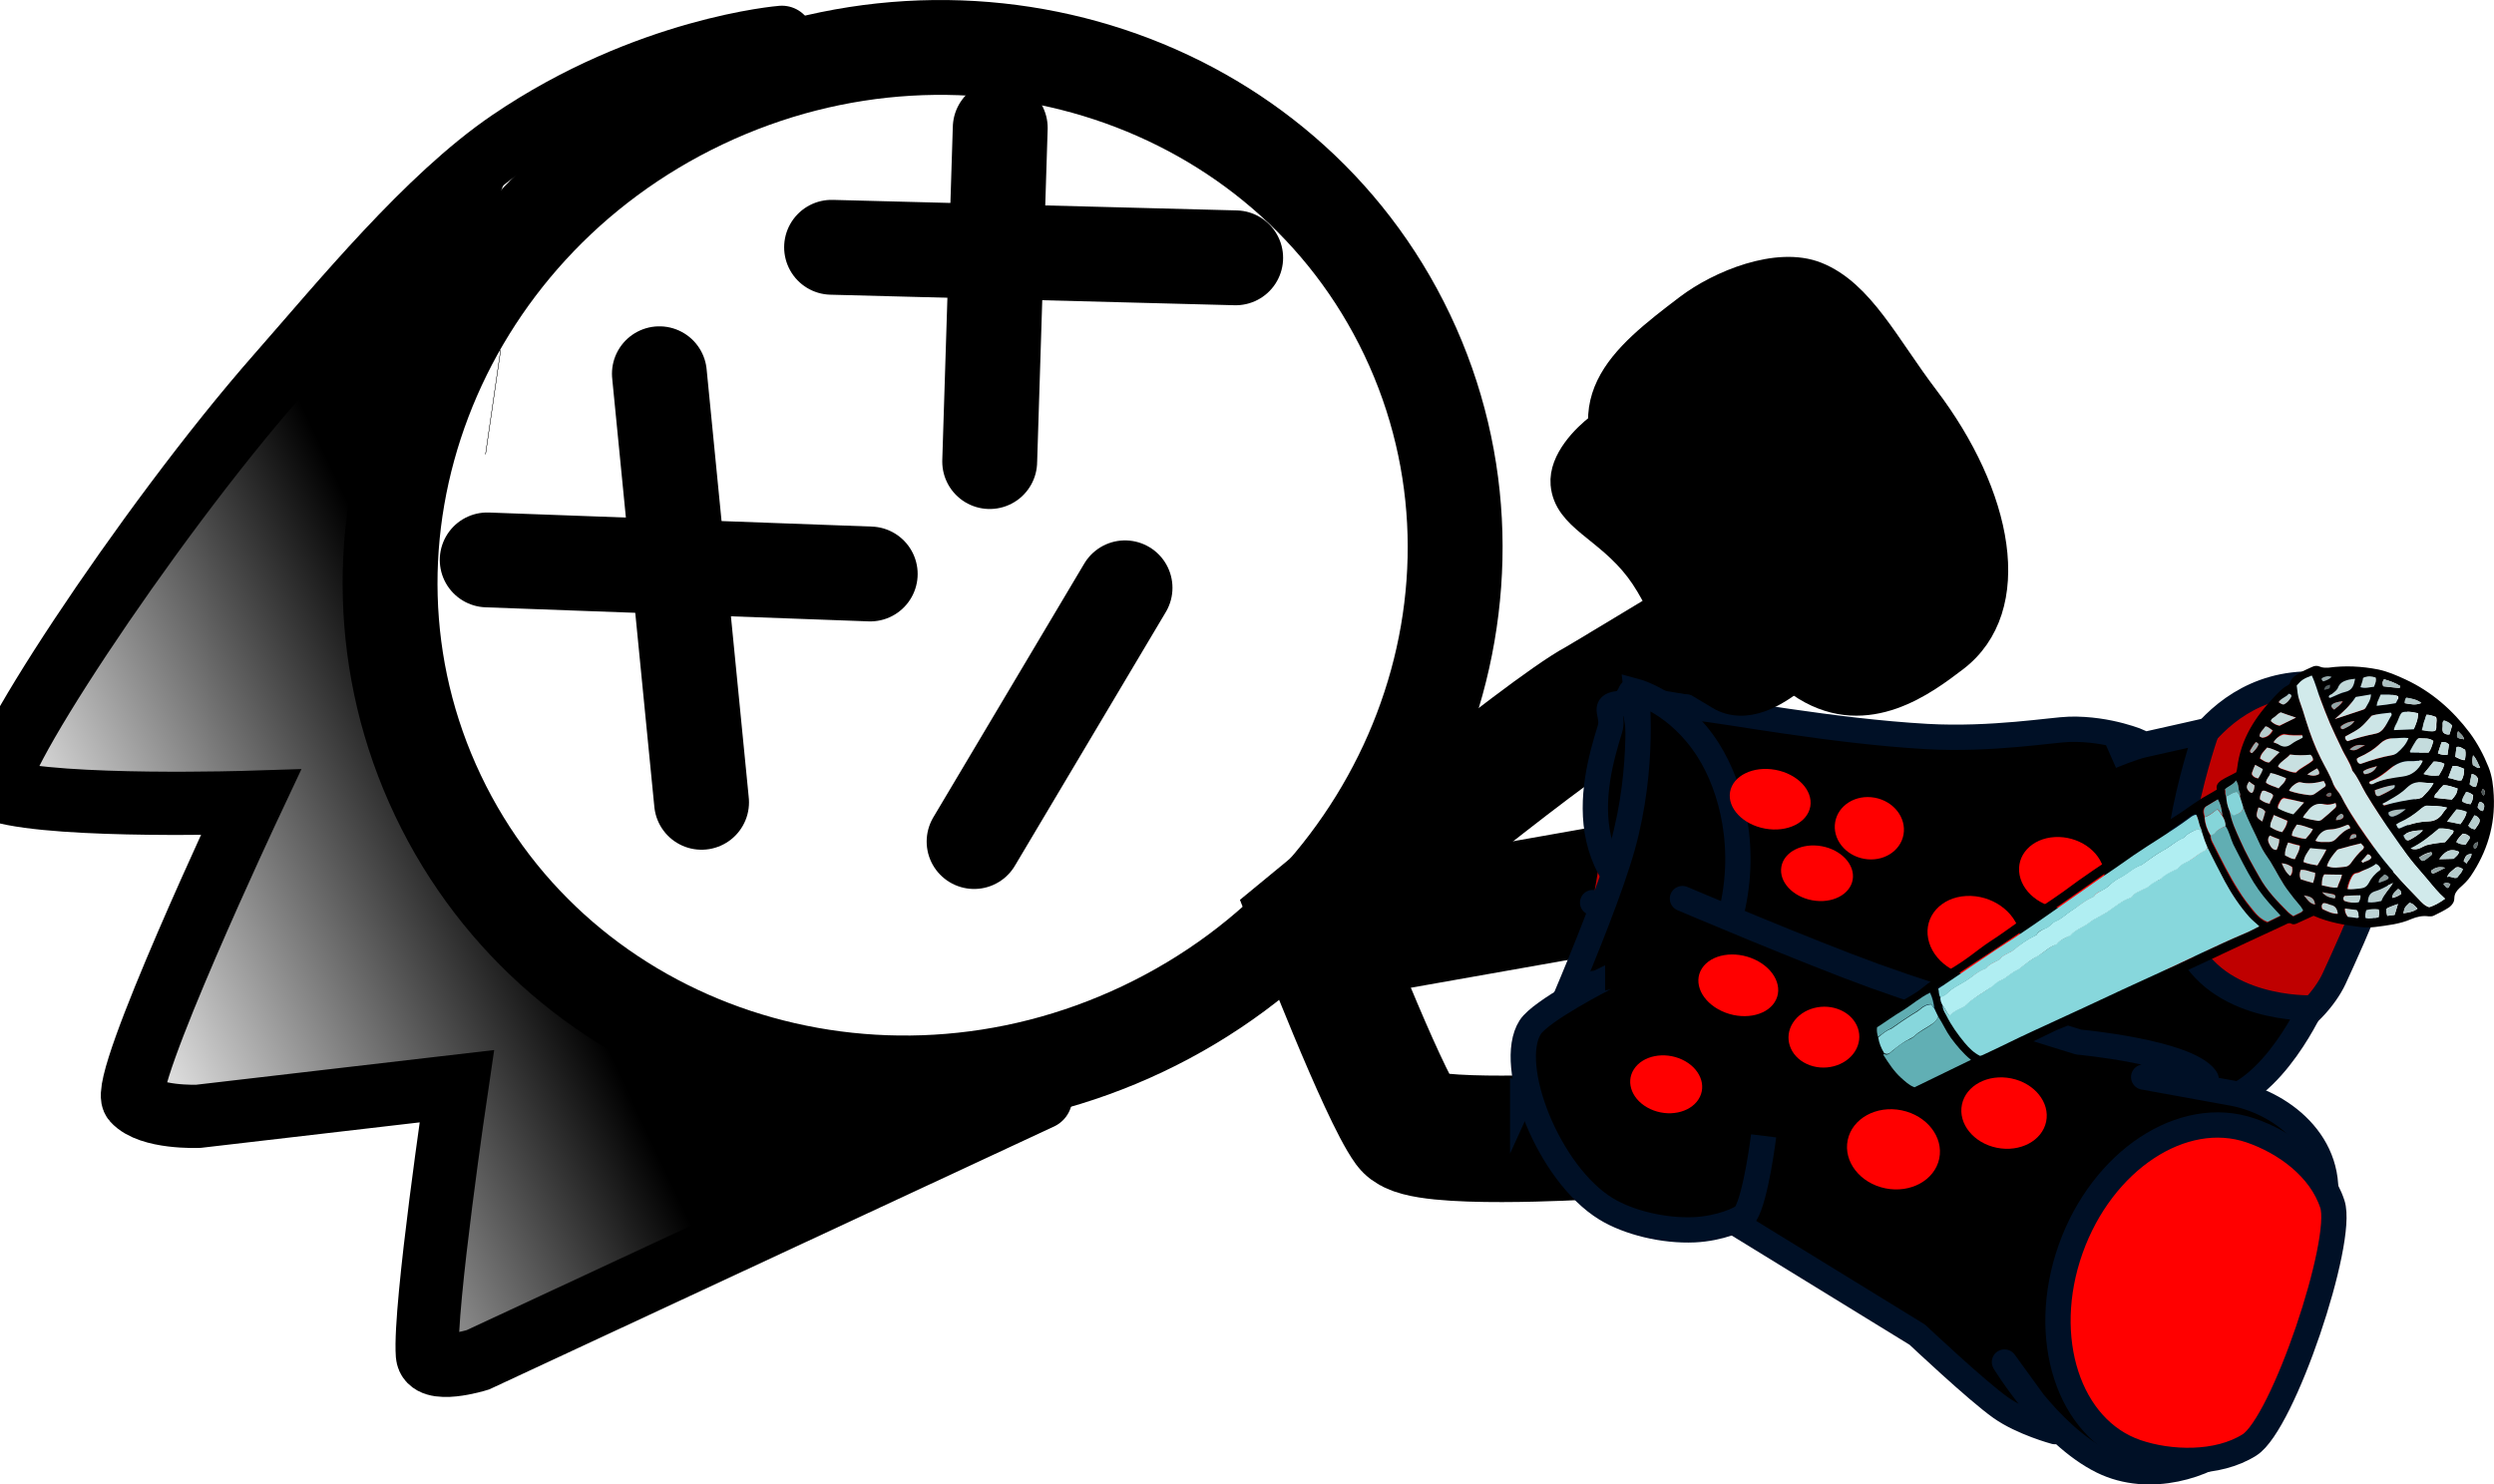 <svg version="1.1" xmlns="http://www.w3.org/2000/svg" xmlns:xlink="http://www.w3.org/1999/xlink" width="118.297" height="70.432" viewBox="0,0,118.297,70.432"><defs><linearGradient x1="197.225" y1="205.098" x2="176.961" y2="214.729" gradientUnits="userSpaceOnUse" id="color-1"><stop offset="0" stop-color="#000000"/><stop offset="1" stop-color="#000000" stop-opacity="0"/></linearGradient></defs><g transform="translate(-172.825,-164.693)"><g data-paper-data="{&quot;isPaintingLayer&quot;:true}" stroke-miterlimit="10" stroke-dasharray="" stroke-dashoffset="0" style="mix-blend-mode: normal"><g stroke-linejoin="miter"><path d="M239.575,180.584c5.774,12.149 0.163,26.889 -12.533,32.923c-12.696,6.034 -27.669,1.077 -33.443,-11.071c-5.774,-12.149 -0.163,-26.889 12.533,-32.923c12.696,-6.034 27.669,-1.077 33.443,11.071z" fill="none" fill-rule="nonzero" stroke="#000000" stroke-width="4.5" stroke-linecap="butt"/><g stroke-linecap="butt"><g fill-rule="nonzero"><path d="M196.207,183.773l0.014,0.002" data-paper-data="{&quot;index&quot;:null}" fill="#ffab19" stroke="#000000" stroke-width="5"/><g data-paper-data="{&quot;index&quot;:null}" fill="none" stroke="none" stroke-width="1" font-family="sans-serif" font-weight="normal" font-size="12" text-anchor="start"/></g><path d="M196.207,183.773l0.014,0.002" data-paper-data="{&quot;index&quot;:null}" fill="#ffab19" fill-rule="nonzero" stroke="#000000" stroke-width="5"/><path d="M216.849,192.739" fill="#001026" fill-rule="evenodd" stroke="#000000" stroke-width="5"/><g data-paper-data="{&quot;index&quot;:null}" fill="none" fill-rule="nonzero" stroke="none" stroke-width="1" font-family="sans-serif" font-weight="normal" font-size="12" text-anchor="start"/><g data-paper-data="{&quot;index&quot;:null}" fill="none" fill-rule="nonzero" stroke="none" stroke-width="1" font-family="sans-serif" font-weight="normal" font-size="12" text-anchor="start"/></g><path d="M222.186,216.782l-26.697,12.43c0,0 -2.317,0.726 -2.391,-0.237c-0.169,-2.208 1.396,-12.745 1.396,-12.745l-12.26,1.428c0,0 -2.311,0.098 -3.072,-0.758c-0.707,-0.796 5.564,-14.141 5.564,-14.141c0,0 -9.016,0.289 -11.889,-0.539c-1.128,-0.325 6.927,-12.624 13.155,-19.713c3.048,-3.469 7.092,-8.433 11.015,-11.106c6.504,-4.432 12.906,-4.937 12.906,-4.937" fill="none" fill-rule="nonzero" stroke="#000000" stroke-width="3" stroke-linecap="round"/><path d="M193.8,230.014c0,0 -1.081,-1.04 -0.801,-3.314c0.352,-2.848 3.779,-8.076 1.272,-9.499c-3.248,-1.843 -14.44,3.983 -14.689,-0.158c-0.204,-3.4 5.823,-12.315 4.934,-14.186c-0.887,-1.867 -4.473,1.23 -8.02,-0.131c-5.044,-1.935 -3.423,-2.711 -3.423,-2.711c0,0 7.378,-11.78 11.472,-16.435c3.841,-4.367 12.382,-10.687 12.382,-10.687c0,0 -7.588,18.827 -6.058,27.011c1.696,9.073 25.538,18.33 25.538,18.33z" data-paper-data="{&quot;index&quot;:null}" fill="url(#color-1)" fill-rule="nonzero" stroke="none" stroke-width="0" stroke-linecap="butt"/></g><path d="M235.229,209.309l13.541,-2.394" fill="none" fill-rule="nonzero" stroke="#000000" stroke-width="6" stroke-linecap="round" stroke-linejoin="miter"/><path d="M248.08,218.608c0,0 -7.853,0.465 -8.513,-0.441c-1.195,-1.641 -4.353,-9.844 -4.353,-9.844c0,0 10.845,-8.967 13.345,-10.315c0.419,-0.226 10.854,-6.547 10.854,-6.547" fill="none" fill-rule="nonzero" stroke="#000000" stroke-width="6" stroke-linecap="round" stroke-linejoin="miter"/><g><g><g stroke="#001026" stroke-width="1.2"><path d="M250.034,197.78l25.789,4.341c0,0 2.34,-6.676 9.12,-4.561c0.387,0.121 2.27,0.764 2.026,3.729c-0.233,2.84 -2.567,7.967 -3.431,9.836c-0.401,0.868 -1.414,2.077 -2.722,2.66c-1.317,0.587 -2.834,0.049 -3.702,-0.201c-0.354,-0.102 -28.747,-6.066 -28.747,-6.066" fill="#bf0000" fill-rule="evenodd" stroke-linecap="round" stroke-linejoin="round"/><path d="M253.954,209.299c-6.949,-2.168 -5.599,-7.343 -4.769,-10.002c0.361,-1.157 -1.554,-1.534 4.213,-0.999c1.27,0.118 6.345,1.088 10.829,1.34c3.071,0.172 5.967,-0.324 6.764,-0.343c1.883,-0.046 3.395,0.627 3.395,0.627l-1.426,0.653c0,0 0.983,-0.418 1.533,-0.54c1.714,-0.381 3.01,-0.678 3.01,-0.678c0,0 -2.402,6.722 -0.984,10.013c1.419,3.292 5.904,3.146 5.904,3.146c0,0 -2.232,4.851 -5.148,4.456c-0.719,-0.097 -2.547,-1.472 -2.547,-1.472c0,0 -0.05,0.613 -0.533,0.495c-0.246,-0.06 -3.637,-1.872 -7.652,-3.208c-5.286,-1.759 -11.59,-3.176 -12.591,-3.489z" fill="#000000" fill-rule="nonzero" stroke-linecap="butt" stroke-linejoin="miter"/></g><path d="M246.495,216.583c-0.208,-0.049 0.73,-1.038 1.554,-3.651c1.087,-3.447 2.196,-8.884 2.413,-10.441c0.562,-4.036 -0.708,-5.11 -0.157,-4.979c2.041,0.484 5.145,3.746 4.079,8.242c-0.468,1.976 -0.935,6.157 -2.291,8.213c-1.729,2.622 -4.454,2.887 -5.598,2.616z" fill="#004fd9" fill-rule="nonzero" stroke="#001026" stroke-width="1.2" stroke-linecap="butt" stroke-linejoin="miter"/><g fill-rule="nonzero" stroke-linecap="butt" stroke-linejoin="miter"><g fill="none" stroke="none" stroke-width="1" font-family="sans-serif" font-weight="normal" font-size="12" text-anchor="start"/><path d="M245.051,216.676c0,0 3.654,-7.972 4.733,-11.807c1.079,-3.835 0.661,-7.369 0.661,-7.369c0,0 1.981,0.534 3.411,2.792c1.107,1.747 1.919,4.729 1.011,8.022c-0.827,3.001 -2.411,6.159 -4.174,7.442c-2.672,1.945 -5.642,0.919 -5.642,0.919z" fill="#000000" stroke="#001026" stroke-width="1.2"/></g><g stroke="#001026" stroke-width="1.2"><path d="M252.685,208.9c0,0 28.133,11.572 28.059,12.194c-0.212,1.782 -5.35,10.412 -5.35,10.412l-27.504,-14.365" data-paper-data="{&quot;index&quot;:null}" fill="#ffab19" fill-rule="evenodd" stroke-linecap="round" stroke-linejoin="round"/><path d="M252.628,207.328c0,0 5.928,2.519 9.123,3.676c3.064,1.11 9.669,3.131 9.669,3.131c0,0 5.086,0.468 6.02,1.701c0.433,0.571 -2.935,-0.041 -2.935,-0.041c0,0 3.796,0.693 4.132,0.751c2.342,0.4 4.997,2.393 4.426,5.461c-0.628,3.368 -1.832,8.904 -4.431,11.192c-1.106,0.974 -3.818,1.945 -6.09,0.824c-2.562,-1.264 -4.64,-4.707 -4.64,-4.707l2.394,3.302c0,0 -1.548,-0.416 -2.566,-1.133c-1.143,-0.805 -3.96,-3.465 -3.96,-3.465l-17.127,-10.522" data-paper-data="{&quot;index&quot;:null}" fill="#000000" fill-rule="evenodd" stroke-linecap="round" stroke-linejoin="round"/><path d="M279.575,218.327c1.608,0.549 3.313,1.763 3.881,3.5c0.57,1.744 -2.334,10.41 -3.93,11.421c-1.516,0.96 -3.786,0.879 -5.356,0.343c-3.223,-1.101 -4.625,-5.41 -3.133,-9.625c1.493,-4.215 5.315,-6.739 8.538,-5.639z" fill="#ff0000" fill-rule="nonzero" stroke-linecap="butt" stroke-linejoin="miter"/></g></g><g fill="#000000" fill-rule="nonzero" stroke="#001026" stroke-width="1.2" stroke-linecap="butt" stroke-linejoin="miter"><path d="M256.478,218.585c0,0 -0.361,2.928 -0.859,3.713c-0.153,0.242 -1.253,0.689 -2.427,0.743c-1.465,0.067 -3.129,-0.345 -4.188,-0.992c-2.726,-1.664 -4.747,-6.806 -3.597,-8.617c0.498,-0.785 3.545,-2.339 3.552,-2.339"/></g></g><g data-paper-data="{&quot;index&quot;:null}" fill="#000000" fill-rule="nonzero" stroke="#000000" stroke-width="1.2" stroke-linecap="butt" stroke-linejoin="miter"><path d="M254.338,197.755c-1.6,-0.96 -2.434,-4.202 -3.823,-6.029c-1.495,-1.967 -3.4,-2.427 -3.542,-4.063c-0.099,-1.143 1.029,-2.26 1.689,-2.762c1.604,-1.22 4.964,0.499 7.504,3.84c2.54,3.341 3.299,7.038 1.694,8.258c-0.727,0.553 -2.197,1.551 -3.523,0.756z"/><path d="M258.455,197.339c-2.219,-1.359 -5.016,-6.669 -5.016,-6.669c0,0 -3.167,-2.324 -3.218,-2.394c-3.263,-4.45 -0.521,-6.611 2.638,-9.013c1.504,-1.143 4.279,-2.292 6.146,-1.542c2.118,0.851 3.317,3.378 5.182,5.83c3.509,4.616 4.589,9.986 1.38,12.425c-1.413,1.074 -4.15,3.177 -7.113,1.362z"/></g><path d="M219.029,204.621l7.159,-12.038" fill="none" fill-rule="nonzero" stroke="#000000" stroke-width="4.5" stroke-linecap="round" stroke-linejoin="miter"/><path d="M214.102,191.926l-18.167,-0.667" fill="none" fill-rule="nonzero" stroke="#000000" stroke-width="4.5" stroke-linecap="round" stroke-linejoin="miter"/><path d="M204.102,182.426l2,20.333" fill="none" fill-rule="nonzero" stroke="#000000" stroke-width="4.5" stroke-linecap="round" stroke-linejoin="miter"/><path d="M212.269,176.426l19.167,0.5" fill="none" fill-rule="nonzero" stroke="#000000" stroke-width="4.5" stroke-linecap="round" stroke-linejoin="miter"/><path d="M219.769,186.593l0.5,-15.833" fill="none" fill-rule="nonzero" stroke="#000000" stroke-width="4.5" stroke-linecap="round" stroke-linejoin="miter"/><g fill="#ff0000" fill-rule="nonzero" stroke="none" stroke-linecap="butt" stroke-linejoin="miter"><path d="M266.089,207.204c1.2,-0.065 2.338,0.737 2.541,1.79c0.203,1.053 -0.605,1.96 -1.806,2.024c-1.2,0.065 -2.338,-0.737 -2.541,-1.79c-0.203,-1.053 0.605,-1.96 1.806,-2.024z" stroke-width="NaN"/><path d="M270.293,204.408c1.104,-0.059 2.145,0.651 2.326,1.588c0.18,0.936 -0.568,1.743 -1.673,1.803c-1.104,0.059 -2.145,-0.651 -2.326,-1.588c-0.18,-0.936 0.568,-1.743 1.673,-1.803z" stroke-width="0"/><path d="M274.804,207.305c1.152,-0.062 2.232,0.647 2.413,1.583c0.18,0.936 -0.607,1.746 -1.76,1.808c-1.152,0.062 -2.232,-0.647 -2.413,-1.583c-0.18,-0.936 0.607,-1.746 1.76,-1.808z" stroke-width="0"/><path d="M258.692,202.96c-0.135,0.77 -1.096,1.239 -2.146,1.047c-1.051,-0.192 -1.793,-0.972 -1.659,-1.742c0.135,-0.77 1.096,-1.239 2.146,-1.047c1.051,0.192 1.793,0.972 1.659,1.742z" stroke-width="NaN"/><path d="M260.702,206.435c-0.124,0.708 -0.981,1.145 -1.915,0.974c-0.934,-0.171 -1.591,-0.883 -1.467,-1.592c0.124,-0.708 0.981,-1.145 1.915,-0.974c0.934,0.171 1.591,0.883 1.467,1.592z" stroke-width="0"/><path d="M263.114,204.286c-0.14,0.801 -0.979,1.318 -1.874,1.154c-0.895,-0.163 -1.507,-0.945 -1.367,-1.746c0.14,-0.801 0.979,-1.318 1.874,-1.154c0.895,0.163 1.507,0.945 1.367,1.746z" stroke-width="0"/><path d="M263.023,217.373c1.199,0.244 1.998,1.27 1.785,2.293c-0.213,1.022 -1.357,1.653 -2.556,1.409c-1.199,-0.244 -1.998,-1.27 -1.785,-2.293c0.213,-1.022 1.357,-1.653 2.556,-1.409z" stroke-width="NaN"/><path d="M268.225,215.859c1.103,0.224 1.843,1.143 1.654,2.052c-0.189,0.909 -1.237,1.463 -2.34,1.239c-1.103,-0.224 -1.843,-1.143 -1.654,-2.052c0.189,-0.909 1.237,-1.463 2.34,-1.239z" stroke-width="0"/><path d="M257.001,212.244c-0.432,0.676 -1.555,0.865 -2.507,0.422c-0.952,-0.443 -1.374,-1.349 -0.942,-2.025c0.432,-0.676 1.555,-0.865 2.507,-0.422c0.952,0.443 1.374,1.349 0.942,2.025z" stroke-width="NaN"/><path d="M253.39,216.852c-0.415,0.649 -1.438,0.856 -2.285,0.462c-0.847,-0.393 -1.196,-1.238 -0.781,-1.887c0.415,-0.649 1.438,-0.856 2.285,-0.462c0.847,0.393 1.196,1.238 0.781,1.887z" stroke-width="0"/><path d="M260.807,214.584c-0.45,0.703 -1.472,0.967 -2.283,0.59c-0.811,-0.377 -1.105,-1.252 -0.655,-1.955c0.45,-0.703 1.472,-0.967 2.283,-0.59c0.811,0.377 1.104,1.252 0.655,1.955z" stroke-width="0"/></g><g data-paper-data="{&quot;index&quot;:null}" fill-rule="nonzero" stroke="none" stroke-width="1" stroke-linecap="butt" stroke-linejoin="miter"><path d="M277.978,202.159c-0.051,-0.206 0.048,-0.317 0.186,-0.426c0.233,-0.155 0.492,-0.26 0.734,-0.399c0.02,-0.073 0.041,-0.145 0.045,-0.211c0.168,-1.381 0.867,-2.434 1.765,-3.374c0.19,-0.197 0.372,-0.411 0.622,-0.533c0.047,-0.023 0.101,-0.07 0.114,-0.118c0.074,-0.267 0.278,-0.366 0.488,-0.489c0.179,-0.108 0.376,-0.183 0.564,-0.274c0.11,-0.053 0.237,-0.073 0.369,-0.012c0.132,0.062 0.284,0.051 0.42,0.047c0.773,-0.104 1.562,-0.068 2.357,0.09c0.447,0.097 0.858,0.275 1.277,0.469c1.235,0.574 2.236,1.449 3.056,2.538c0.363,0.494 0.657,1.043 0.888,1.622c0.176,0.439 0.224,0.897 0.248,1.347c0.075,1.431 -0.332,2.698 -1.091,3.822c-0.141,0.215 -0.34,0.396 -0.54,0.577c-0.13,0.126 -0.235,0.261 -0.24,0.473c0.002,0.188 -0.103,0.323 -0.242,0.432c-0.233,0.155 -0.483,0.277 -0.734,0.399c-0.078,0.038 -0.159,0.035 -0.239,0.032c-0.299,-0.043 -0.561,0.021 -0.82,0.126c-0.541,0.242 -1.14,0.303 -1.73,0.38c-0.224,0.025 -0.456,0.033 -0.69,0c-0.76,-0.092 -1.497,-0.215 -2.22,-0.534c-0.235,0.114 -0.494,0.219 -0.745,0.341c-0.094,0.046 -0.204,0.099 -0.32,0.03c-0.107,-0.053 -0.192,0.01 -0.286,0.055c-0.635,0.288 -1.261,0.592 -1.897,0.88c-1.402,0.661 -2.82,1.33 -4.241,1.957c-1.389,0.612 -2.751,1.275 -4.122,1.921c-0.219,0.107 -0.441,0.172 -0.66,0.279c-1.065,0.518 -2.129,1.035 -3.203,1.537c-0.188,0.091 -0.358,0.216 -0.584,0.2c-0.08,-0.003 -0.15,0.052 -0.228,0.09c-0.783,0.381 -1.59,0.752 -2.373,1.133c-0.031,0.015 -0.078,0.038 -0.11,0.053c-0.242,0.138 -0.429,0.083 -0.663,-0.097c-0.779,-0.607 -1.309,-1.376 -1.591,-2.308c-0.069,-0.239 -0.106,-0.493 -0.104,-0.746c-0.002,-0.188 0.088,-0.315 0.235,-0.408c0.443,-0.278 0.877,-0.573 1.336,-0.859c0.327,-0.201 0.687,-0.376 0.987,-0.627c0.654,-0.548 1.43,-0.905 2.11,-1.403c0.387,-0.272 0.741,-0.57 1.137,-0.825c0.427,-0.271 0.821,-0.567 1.224,-0.847c0.736,-0.505 1.506,-0.984 2.233,-1.505c0.942,-0.71 1.92,-1.353 2.898,-1.996c0.333,-0.225 0.667,-0.45 1,-0.675c0.528,-0.341 1.072,-0.689 1.6,-1.029c0.295,-0.186 0.557,-0.397 0.853,-0.582c0.302,-0.21 0.6,-0.354 0.926,-0.555zM278.42,202.468c0.013,0.245 0.057,0.475 0.157,0.699c0.091,0.501 0.3,0.965 0.509,1.429c0.256,0.588 0.583,1.163 0.902,1.721c0.363,0.641 0.856,1.156 1.373,1.68c0.067,0.051 0.134,0.103 0.234,0.18c0.125,-0.061 0.25,-0.122 0.376,-0.183c0.031,-0.015 0.054,-0.047 0.092,-0.087c-0.062,-0.116 -0.14,-0.225 -0.234,-0.326c-0.154,-0.177 -0.267,-0.352 -0.421,-0.529c-0.361,-0.453 -0.59,-0.992 -0.904,-1.468c-0.158,-0.258 -0.348,-0.502 -0.474,-0.775c-0.265,-0.605 -0.608,-1.172 -0.81,-1.807c-0.049,-0.165 -0.107,-0.346 -0.155,-0.511c0.058,-0.112 -0.044,-0.23 -0.057,-0.328c-0.006,-0.123 -0.013,-0.245 -0.127,-0.421c-0.141,0.215 -0.371,0.264 -0.524,0.422c0.029,0.091 -0.029,0.203 0.064,0.304zM278.244,203.393c-0.064,-0.451 -0.102,-0.558 -0.249,-0.759c-0.179,0.108 -0.342,0.208 -0.521,0.316c-0.11,0.053 -0.152,0.158 -0.146,0.281c0.004,0.082 0.049,0.165 0.053,0.247c0.024,0.303 0.128,0.608 0.287,0.867c-0.016,0.154 0.055,0.288 0.127,0.421c0.385,0.756 0.746,1.503 1.209,2.221c0.209,0.317 0.435,0.627 0.666,0.913c0.196,0.219 0.401,0.455 0.696,0.563c0.204,-0.099 0.407,-0.198 0.611,-0.297c-0.103,-0.118 -0.196,-0.219 -0.281,-0.304c-0.375,-0.405 -0.718,-0.825 -0.999,-1.275c-0.368,-0.576 -0.657,-1.19 -0.962,-1.796c-0.151,-0.283 -0.2,-0.595 -0.367,-0.87c0.029,-0.203 -0.044,-0.377 -0.124,-0.527zM261.922,213.929c0.031,0.279 0.14,0.519 0.28,0.744c-0.007,0.024 -0.005,0.065 0.004,0.082c0.229,0.392 0.49,0.768 0.827,1.065c0.194,0.178 0.372,0.364 0.634,0.446c0.877,-0.426 1.754,-0.853 2.677,-1.302c-0.386,-0.315 -0.678,-0.676 -0.954,-1.045c-0.25,-0.319 -0.381,-0.674 -0.599,-1.008c-0.071,-0.133 -0.118,-0.257 -0.189,-0.39c-0.029,-0.238 -0.097,-0.477 -0.215,-0.734c-0.47,0.228 -0.837,0.575 -1.257,0.821c-0.427,0.271 -0.846,0.558 -1.257,0.821c-0.029,0.203 0.01,0.351 0.05,0.5zM264.846,211.982c-0.016,0.154 0.04,0.295 0.111,0.428c0.009,0.164 0.104,0.306 0.169,0.463c0.234,0.473 0.546,0.909 0.88,1.312c0.205,0.236 0.442,0.456 0.723,0.613c0.063,-0.03 0.134,-0.044 0.197,-0.075c0.767,-0.373 1.519,-0.738 2.295,-1.095c0.823,-0.379 1.63,-0.751 2.454,-1.13c1.199,-0.562 2.391,-1.1 3.59,-1.662c1.349,-0.614 2.655,-1.27 4.021,-1.851c0.228,-0.09 0.454,-0.221 0.689,-0.335c-0.161,-0.152 -0.344,-0.273 -0.473,-0.441c-0.453,-0.514 -0.82,-1.089 -1.156,-1.681c-0.285,-0.532 -0.554,-1.072 -0.824,-1.612c-0.084,-0.231 -0.176,-0.439 -0.26,-0.67c0.023,-0.179 -0.089,-0.313 -0.129,-0.461c-0.049,-0.165 -0.057,-0.328 -0.162,-0.487c-0.174,0.043 -0.282,0.137 -0.383,0.207c-0.826,0.632 -1.739,1.139 -2.591,1.721c-0.55,0.372 -1.101,0.745 -1.642,1.134c-0.736,0.505 -1.448,1.018 -2.168,1.516c-0.588,0.412 -1.177,0.824 -1.774,1.219c-0.635,0.435 -1.264,0.845 -1.909,1.263c-0.582,0.388 -1.179,0.783 -1.768,1.195c0.064,0.157 0.024,0.303 0.111,0.428zM288.801,207.335c-0.337,-0.297 -0.586,-0.616 -0.852,-0.927c-0.274,-0.328 -0.555,-0.631 -0.814,-0.967c-0.25,-0.319 -0.477,-0.669 -0.711,-0.996c-0.243,-0.343 -0.486,-0.686 -0.722,-1.053c-0.218,-0.334 -0.43,-0.692 -0.648,-1.026c-0.212,-0.358 -0.361,-0.747 -0.635,-1.075c-0.093,-0.395 -0.352,-0.73 -0.523,-1.087c-0.165,-0.381 -0.369,-0.764 -0.534,-1.145c-0.156,-0.364 -0.305,-0.753 -0.445,-1.125c-0.149,-0.389 -0.226,-0.791 -0.422,-1.157c-0.394,0.149 -0.503,0.203 -0.714,0.473c0.029,0.238 0.057,0.475 0.135,0.731c0.104,0.306 0.209,0.611 0.306,0.941c0.193,0.619 0.393,1.213 0.705,1.795c0.214,0.399 0.443,0.791 0.594,1.22c0.029,0.091 0.082,0.191 0.167,0.275c0.154,0.177 0.254,0.401 0.361,0.6c0.392,0.732 0.878,1.418 1.37,2.08c0.633,0.887 1.358,1.688 2.129,2.465c0.145,0.16 0.29,0.32 0.502,0.385c0.253,-0.081 0.479,-0.212 0.749,-0.406zM287.067,199.71c-0.275,-0.034 -0.514,-0.002 -0.762,0.014c-0.217,0.001 -0.414,0.075 -0.566,0.233c-0.307,0.275 -0.656,0.508 -1.04,0.674c-0.031,0.015 -0.069,0.055 -0.085,0.062c-0.002,0.106 0.033,0.172 0.125,0.233c0.025,0.009 0.065,0.01 0.08,0.003c0.481,-0.171 0.979,-0.309 1.496,-0.413c0.072,-0.014 0.174,-0.043 0.219,-0.107c0.215,-0.188 0.43,-0.377 0.533,-0.7zM284.168,199.862c0.449,-0.156 0.901,-0.27 1.346,-0.361c0.143,-0.028 0.244,-0.098 0.342,-0.208c0.143,-0.175 0.238,-0.367 0.347,-0.567c0.045,-0.064 0.105,-0.135 0.021,-0.22c-0.311,0.046 -0.615,0.068 -0.908,0.148c-0.506,0.603 -0.506,0.602 -1.249,0.985c-0.02,0.073 -0,0.147 0.1,0.224zM284.809,204.707c-0.317,0.071 -0.626,0.158 -0.935,0.245c-0.072,0.014 -0.143,0.028 -0.197,0.075c-0.188,0.238 -0.385,0.46 -0.482,0.758c0.295,0.108 0.556,0.044 0.829,0.037c0.136,-0.003 0.221,-0.066 0.304,-0.169c0.179,-0.255 0.376,-0.476 0.598,-0.689c0.016,-0.008 0.014,-0.048 0.027,-0.097c-0.042,-0.042 -0.094,-0.101 -0.145,-0.16zM288.895,203.013c-0.366,-0.094 -0.655,-0.08 -0.952,-0.082c-0.112,0.012 -0.181,0.067 -0.251,0.122c-0.322,0.283 -0.671,0.515 -1.072,0.689c-0.047,0.023 -0.085,0.062 -0.132,0.085c0.082,0.191 0.116,0.216 0.241,0.155c0.407,-0.198 0.843,-0.305 1.292,-0.314c0.273,-0.007 0.452,-0.115 0.611,-0.297c0.074,-0.12 0.141,-0.215 0.262,-0.358zM285.203,201.832c0.045,0.083 0.116,0.069 0.179,0.039c0.438,-0.213 0.932,-0.286 1.426,-0.358c0.398,-0.068 0.722,-0.309 0.933,-0.726c-0.203,-0.048 -0.369,0.012 -0.554,-0.003c-0.387,-0.022 -0.684,0.123 -0.962,0.342c-0.309,0.234 -0.609,0.485 -0.971,0.619c-0.038,0.039 -0.045,0.064 -0.052,0.088zM288.256,201.857c-0.241,-0.008 -0.411,-0.031 -0.572,-0.036c-0.266,-0.017 -0.463,0.057 -0.646,0.23c-0.244,0.244 -0.539,0.43 -0.844,0.599c-0.101,0.07 -0.226,0.131 -0.336,0.184c0.029,0.091 0.085,0.085 0.116,0.069c0.499,-0.138 1.006,-0.259 1.534,-0.305c0.087,-0.021 0.159,-0.035 0.228,-0.09c0.175,-0.19 0.358,-0.363 0.52,-0.651zM285.526,205.679c-0.262,0.211 -0.57,0.298 -0.87,0.402c-0.078,0.038 -0.168,0.019 -0.228,0.09c-0.099,0.111 -0.242,0.432 -0.285,0.684c0.219,0.04 0.425,-0.018 0.632,-0.035c0.168,-0.019 0.284,-0.096 0.365,-0.24c0.148,-0.24 0.314,-0.446 0.538,-0.618c0.016,-0.008 0.029,-0.056 0.036,-0.08c-0.02,-0.074 -0.056,-0.141 -0.187,-0.202zM281.447,200.493c-0.166,0.206 -0.441,0.319 -0.564,0.568c0.078,0.109 0.183,0.121 0.281,0.157c0.188,0.056 0.353,0.143 0.57,0.142c0.228,-0.237 0.559,-0.356 0.812,-0.584c0.002,-0.106 -0.042,-0.189 -0.118,-0.257c-0.32,0.03 -0.641,0.018 -0.981,-0.026zM283.608,202.796c-0.174,0.043 -0.349,0.086 -0.503,0.056c-0.373,-0.07 -0.63,0.076 -0.825,0.338c-0.067,0.096 -0.161,0.141 -0.202,0.287c0.246,0.09 0.48,0.123 0.715,0.155c0.065,0.01 0.127,-0.02 0.197,-0.075c0.199,-0.181 0.392,-0.337 0.591,-0.518c0.047,-0.023 0.092,-0.087 0.027,-0.244zM283.047,201.749c-0.38,0.101 -0.747,0.153 -1.113,0.059c-0.074,-0.027 -0.127,0.02 -0.19,0.05c-0.132,0.085 -0.255,0.187 -0.343,0.355c0.344,0.126 0.643,0.169 0.958,0.205c0.105,0.012 0.192,-0.01 0.277,-0.072c0.154,-0.117 0.318,-0.217 0.472,-0.334c0.016,-0.008 0.029,-0.056 0.036,-0.08c-0.027,-0.05 -0.053,-0.1 -0.098,-0.183zM288.804,204.651c0.121,-0.143 0.258,-0.293 0.379,-0.436c0.007,-0.024 0.014,-0.049 0.027,-0.097c-0.239,-0.114 -0.48,-0.123 -0.688,-0.106c-0.423,0.352 -0.815,0.69 -1.347,0.949c0.375,0.111 0.563,-0.127 0.794,-0.176c0.277,-0.072 0.557,-0.103 0.836,-0.134zM287.318,199.295c0.099,-0.258 0.215,-0.482 0.2,-0.768c-0.145,-0.013 -0.268,-0.058 -0.389,-0.062c-0.121,-0.004 -0.25,-0.025 -0.36,0.028c-0.114,0.118 -0.146,0.281 -0.211,0.417c-0.065,0.136 -0.164,0.247 -0.171,0.418c0.313,-0.005 0.601,-0.02 0.93,-0.033zM283.567,198.813c0.505,-0.162 0.923,-0.302 1.342,-0.443c0.031,-0.015 0.087,-0.021 0.101,-0.07c0.11,-0.2 0.269,-0.382 0.263,-0.652c-0.255,0.04 -0.494,0.073 -0.724,0.122c-0.244,0.391 -0.573,0.698 -0.981,1.043zM282.65,204.583c0.19,0.096 0.364,0.054 0.525,0.059c0.185,0.015 0.344,-0.021 0.481,-0.171c0.19,-0.197 0.381,-0.395 0.649,-0.483c-0.031,-0.132 -0.082,-0.191 -0.176,-0.145c-0.244,0.098 -0.503,0.203 -0.76,0.202c-0.369,0.012 -0.532,0.259 -0.718,0.538zM282.113,202.769c-0.382,-0.087 -0.683,-0.171 -0.976,-0.238c-0.11,0.053 -0.146,0.134 -0.19,0.197c-0.036,0.08 -0.112,0.159 -0.081,0.291c0.223,0.122 0.469,0.212 0.721,0.278c0.177,-0.149 0.329,-0.307 0.526,-0.528zM282.744,205.753c0.155,-0.264 0.287,-0.496 0.435,-0.736c-0.266,-0.017 -0.516,-0.042 -0.766,-0.068c-0.141,0.215 -0.285,0.39 -0.319,0.658c0.221,0.081 0.431,0.105 0.65,0.145zM288.246,199.849c-0.201,-0.154 -0.431,-0.105 -0.641,-0.128c-0.065,-0.01 -0.134,0.044 -0.163,0.1c-0.103,0.176 -0.2,0.328 -0.287,0.496c-0.016,0.008 0.002,0.041 0.02,0.074c0.282,0.01 0.57,-0.005 0.851,0.005c0.112,-0.159 0.166,-0.353 0.22,-0.547zM289.123,202.63c0.137,-0.15 0.258,-0.293 0.269,-0.529c-0.212,-0.065 -0.442,-0.162 -0.675,-0.154c-0.083,0.103 -0.184,0.173 -0.242,0.285c-0.067,0.096 -0.201,0.14 -0.168,0.312c0.275,0.034 0.55,0.068 0.815,0.086zM283.072,206.18c-0.105,0.135 -0.103,0.323 -0.117,0.518c0.259,0.042 0.489,0.139 0.744,0.099c0.054,-0.194 0.182,-0.361 0.209,-0.605c-0.282,-0.01 -0.554,-0.003 -0.836,-0.013zM286.329,206.588c-0.291,0.12 -0.561,0.315 -0.87,0.402c-0.253,0.081 -0.316,0.258 -0.334,0.519c0.235,0.033 0.425,-0.018 0.639,-0.059c0.135,-0.338 0.388,-0.566 0.565,-0.862zM283.287,197.775c0.051,0.059 0.098,0.036 0.145,0.013c0.212,-0.082 0.432,-0.189 0.653,-0.255c0.333,-0.078 0.401,-0.321 0.457,-0.621c-0.127,0.02 -0.223,0.025 -0.311,0.046c-0.215,0.041 -0.396,0.109 -0.488,0.342c-0.065,0.136 -0.188,0.238 -0.296,0.332c-0.072,0.014 -0.168,0.019 -0.161,0.141zM280.662,199.911c0.107,0.053 0.197,0.072 0.27,0.099c0.214,0.105 0.382,0.087 0.552,-0.038c0.139,-0.109 0.32,-0.176 0.468,-0.269c0.047,-0.023 0.103,-0.029 0.056,-0.153c-0.264,0.023 -0.545,0.014 -0.829,-0.037c-0.065,-0.01 -0.143,0.028 -0.206,0.058c-0.107,0.094 -0.199,0.181 -0.311,0.34zM282.188,204.493c0.121,-0.143 0.266,-0.276 0.345,-0.461c-0.261,-0.083 -0.5,-0.197 -0.766,-0.214c-0.103,0.176 -0.233,0.302 -0.229,0.531c0.212,0.065 0.418,0.153 0.65,0.145zM287.783,201.416c0.261,0.083 0.503,0.091 0.726,0.066c0.103,-0.176 0.2,-0.328 0.26,-0.546c-0.165,-0.087 -0.335,-0.11 -0.511,-0.108c-0.15,0.199 -0.309,0.381 -0.475,0.587zM280.675,203.363c-0.056,0.153 -0.108,0.241 -0.126,0.355c-0.02,0.073 -0.025,0.138 -0.029,0.203c0.167,0.128 0.357,0.225 0.567,0.248c0.112,-0.159 0.224,-0.319 0.245,-0.538c-0.221,-0.081 -0.411,-0.178 -0.656,-0.268zM281.732,198.741c-0.286,-0.092 -0.482,-0.164 -0.719,-0.237c-0.072,0.014 -0.172,0.084 -0.239,0.179c-0.076,0.079 -0.204,0.099 -0.228,0.237c0.127,0.127 0.259,0.189 0.413,0.218c0.242,-0.138 0.476,-0.253 0.774,-0.397zM287.916,198.606c-0.034,0.121 -0.068,0.242 -0.101,0.364c-0.034,0.121 -0.052,0.235 -0.086,0.356c0.235,0.033 0.422,0.088 0.612,0.038c0.067,-0.096 0.045,-0.211 0.048,-0.317c0.002,-0.106 0.052,-0.235 -0.026,-0.344c-0.163,-0.046 -0.295,-0.108 -0.447,-0.097zM281.677,205.454c0.085,-0.209 0.229,-0.384 0.247,-0.644c-0.188,-0.055 -0.366,-0.094 -0.554,-0.15c-0.085,0.209 -0.173,0.377 -0.144,0.615c0.141,0.078 0.25,0.172 0.451,0.179zM285.557,198.181c0.335,-0.037 0.63,-0.076 0.925,-0.115c0.058,-0.112 0.126,-0.208 0.095,-0.339c-0.27,-0.099 -0.534,-0.076 -0.807,-0.069c-0.058,0.112 -0.117,0.224 -0.15,0.346c-0.054,0.047 -0.052,0.088 -0.063,0.177zM280.906,202.098c0.119,-0.184 0.307,-0.275 0.361,-0.469c-0.255,-0.107 -0.484,-0.205 -0.744,-0.246c-0.047,0.17 -0.204,0.246 -0.209,0.458c0.167,0.128 0.362,0.16 0.592,0.257zM289.821,203.234c-0.156,-0.071 -0.319,-0.117 -0.48,-0.123c-0.134,0.191 -0.278,0.366 -0.444,0.572c0.226,0.016 0.404,0.055 0.632,0.112c0.134,-0.191 0.262,-0.358 0.292,-0.561zM280.362,200.162c-0.168,0.166 -0.313,0.299 -0.35,0.526c0.15,0.095 0.274,0.181 0.435,0.187c0.152,-0.158 0.313,-0.299 0.488,-0.489c-0.19,-0.096 -0.371,-0.176 -0.574,-0.224zM288.949,201.604c0.25,0.025 0.442,0.162 0.632,0.112c0.103,-0.176 0.126,-0.355 0.124,-0.542c-0.181,-0.08 -0.346,-0.167 -0.545,-0.133c-0.063,0.177 -0.135,0.338 -0.211,0.564zM282.539,206.586c0.047,-0.17 0.112,-0.306 0.095,-0.486c-0.235,-0.033 -0.442,-0.162 -0.681,-0.13c-0.056,0.153 -0.065,0.283 -0.001,0.441c0.197,0.072 0.4,0.12 0.587,0.176zM285.429,197.278c0.072,-0.161 0.09,-0.274 0.075,-0.414c-0.188,-0.056 -0.398,-0.079 -0.585,0.012c-0.041,0.145 -0.081,0.291 -0.137,0.444c0.243,0.049 0.44,-0.025 0.648,-0.043zM285.644,208.221c0.025,-0.138 0.043,-0.251 0.005,-0.359c-0.21,-0.024 -0.402,-0.014 -0.592,0.036c-0.049,0.129 -0.068,0.242 -0.036,0.374c0.219,0.04 0.416,-0.034 0.624,-0.052zM280.486,204.336c-0.134,0.191 -0.079,0.332 0.017,0.474c0.062,0.116 0.156,0.218 0.308,0.207c0.072,-0.161 0.128,-0.314 0.126,-0.502c-0.156,-0.071 -0.304,-0.125 -0.451,-0.179zM289.207,205.44c0.114,-0.118 0.239,-0.179 0.255,-0.334c-0.444,-0.203 -0.697,0.025 -0.937,0.351c0.232,-0.008 0.449,-0.009 0.682,-0.017zM280.017,202.614c0.143,0.119 0.274,0.181 0.469,0.212c0.016,-0.154 0.164,-0.247 0.155,-0.411c-0.069,-0.092 -0.15,-0.095 -0.232,-0.139c-0.098,-0.036 -0.174,-0.104 -0.284,-0.051c-0.058,0.112 -0.117,0.224 -0.108,0.388zM285.471,202.184c0.004,0.229 0.089,0.313 0.239,0.261c0.212,-0.082 0.407,-0.198 0.586,-0.306c0.063,-0.03 0.132,-0.085 0.11,-0.2c-0.326,0.054 -0.635,0.141 -0.935,0.245zM283.015,207.549c-0.076,0.079 -0.087,0.168 -0.05,0.276c0.23,0.098 0.462,0.236 0.735,0.23c-0.013,-0.245 -0.124,-0.38 -0.343,-0.42c-0.098,-0.036 -0.199,-0.113 -0.342,-0.085zM286.821,204.336c0.125,0.233 0.183,0.267 0.324,0.199c0.21,-0.123 0.436,-0.254 0.611,-0.444c-0.353,0.004 -0.682,0.017 -0.935,0.245zM286.566,207.584c-0.134,0.044 -0.244,0.098 -0.362,0.134c-0.228,0.09 -0.228,0.09 -0.146,0.427c0.127,-0.02 0.279,-0.031 0.351,-0.045c0.054,-0.194 0.11,-0.347 0.157,-0.517zM289.754,200.269c-0.132,-0.062 -0.243,-0.196 -0.415,-0.112c-0.025,0.138 -0.025,0.285 -0.057,0.447c0.156,0.071 0.306,0.166 0.458,0.155c0.016,-0.154 0.056,-0.3 0.014,-0.489zM284.786,207.17c-0.248,0.016 -0.505,0.015 -0.753,0.031c-0.06,0.071 -0.096,0.152 -0.012,0.236c0.221,0.081 0.456,0.114 0.686,0.065c0.058,-0.112 0.085,-0.209 0.079,-0.332zM289.903,203.865c0.078,0.109 0.185,0.162 0.315,0.182c0.045,-0.064 0.09,-0.127 0.134,-0.191c0.052,-0.088 0.112,-0.159 0.09,-0.274c-0.053,-0.1 -0.129,-0.168 -0.243,-0.196c-0.096,0.152 -0.2,0.328 -0.296,0.479zM288.462,200.436c0.156,0.071 0.302,0.084 0.453,0.073c0.023,-0.179 0.054,-0.341 0.07,-0.495c-0.118,-0.11 -0.248,-0.131 -0.351,-0.102c-0.063,0.177 -0.126,0.355 -0.173,0.524zM289.774,204.766c0.067,-0.096 0.134,-0.191 0.193,-0.303c0.007,-0.024 -0.011,-0.058 -0.013,-0.098c-0.083,-0.044 -0.167,-0.128 -0.319,-0.117c-0.099,0.111 -0.237,0.22 -0.3,0.398c0.15,0.095 0.279,0.116 0.44,0.121zM288.899,206.302c0.181,-0.067 0.31,0.101 0.467,0.024c0.09,-0.127 0.222,-0.213 0.276,-0.407c-0.141,-0.078 -0.272,-0.14 -0.387,-0.022c-0.114,0.118 -0.264,0.17 -0.356,0.404zM284.19,208.194c0.145,0.013 0.299,0.043 0.429,0.064c0.025,0.009 0.047,-0.023 0.078,-0.038c-0.013,-0.098 0.021,-0.22 -0.107,-0.346c-0.17,-0.022 -0.355,-0.037 -0.55,-0.068c-0,0.147 0.037,0.254 0.149,0.389zM289.009,199.541c0.041,-0.145 0.097,-0.299 0.13,-0.42c-0.127,-0.127 -0.259,-0.189 -0.382,-0.234c-0.101,0.07 -0.054,0.194 -0.065,0.283c-0.011,0.089 -0.038,0.186 0.04,0.295c0.067,0.051 0.15,0.095 0.277,0.075zM279.795,200.982c-0.065,0.136 -0.108,0.241 -0.15,0.346c-0.022,0.032 -0.011,0.089 -0.018,0.114c0.062,0.116 0.169,0.169 0.299,0.19c0.081,-0.144 0.17,-0.272 0.218,-0.441c-0.1,-0.077 -0.208,-0.13 -0.348,-0.208zM286.822,208.025c0.239,-0.032 0.478,-0.065 0.671,-0.221c-0.127,-0.127 -0.214,-0.252 -0.384,-0.275c-0.222,0.213 -0.222,0.213 -0.287,0.496zM279.95,203.003c-0.146,0.427 -0.137,0.444 0.18,0.667c0.056,-0.153 0.088,-0.315 0.144,-0.468c-0.078,-0.109 -0.185,-0.161 -0.324,-0.199zM290.01,202.849c0.081,-0.144 0.13,-0.273 0.122,-0.436c-0.033,-0.026 -0.091,-0.06 -0.15,-0.095c-0.049,-0.018 -0.114,-0.028 -0.163,-0.046c-0.081,0.144 -0.186,0.279 -0.193,0.45c0.1,0.077 0.239,0.114 0.384,0.128zM279.997,199.627c0.058,0.035 0.141,0.078 0.197,0.072c0.199,-0.034 0.338,-0.143 0.448,-0.343c-0.116,-0.069 -0.219,-0.187 -0.339,-0.191c-0.121,0.143 -0.284,0.243 -0.305,0.463zM286.644,197.337c0.007,-0.024 0.013,-0.049 0.027,-0.097c-0.241,-0.155 -0.502,-0.238 -0.764,-0.32c-0.083,0.103 -0.094,0.193 -0.039,0.333c0.25,0.025 0.509,0.067 0.775,0.084zM286.939,203.084c-0.288,0.014 -0.57,0.005 -0.827,0.151c-0.016,0.008 -0.011,0.089 0.006,0.123c0.045,0.083 0.143,0.119 0.221,0.081c0.23,-0.049 0.416,-0.181 0.6,-0.354zM290.264,202.033c0.049,-0.129 0.099,-0.258 0.099,-0.405c-0.062,-0.116 -0.138,-0.184 -0.292,-0.214c-0.032,0.162 -0.079,0.332 -0.095,0.486c0.085,0.085 0.167,0.128 0.288,0.132zM281.053,205.653c0.109,0.24 0.2,0.448 0.417,0.594c0.114,-0.118 0.115,-0.265 0.09,-0.421c-0.165,-0.087 -0.306,-0.166 -0.507,-0.173zM280.907,198.01c0.174,0.104 0.199,0.113 0.246,0.09c0.165,-0.059 0.262,-0.211 0.343,-0.355c0.029,-0.056 0,-0.147 -0.12,-0.151c-0.087,0.168 -0.327,0.201 -0.468,0.416zM286.891,198.056c0.259,0.042 0.512,0.108 0.787,-0.005c-0.234,-0.18 -0.485,-0.205 -0.703,-0.245c-0.069,0.055 -0.074,0.12 -0.083,0.25zM279.766,201.96c-0.091,-0.06 -0.167,-0.128 -0.259,-0.189c-0.096,0.152 -0.153,0.305 -0.008,0.465c0.042,0.042 0.085,0.085 0.156,0.071c0.076,-0.079 0.094,-0.193 0.11,-0.347zM287.574,205.375c0.08,0.15 0.147,0.201 0.263,0.123c0.101,-0.07 0.201,-0.14 0.293,-0.226c0.038,-0.039 0.067,-0.096 0.016,-0.154c-0.215,0.041 -0.387,0.125 -0.573,0.257zM284.503,198.903c-0.239,0.032 -0.461,0.098 -0.637,0.247c-0.016,0.008 -0.011,0.089 -0.002,0.106c0.018,0.033 0.083,0.044 0.114,0.028c0.195,-0.116 0.4,-0.174 0.526,-0.382zM283.543,198.363c0.13,-0.126 0.302,-0.21 0.421,-0.393c-0.248,0.016 -0.438,0.066 -0.505,0.162c-0.076,0.079 -0.041,0.145 0.084,0.231zM282.105,207.175c0.154,0.177 0.279,0.41 0.529,0.435c-0.035,-0.36 -0.285,-0.385 -0.529,-0.435zM284.829,205.556c0.018,0.033 0.042,0.042 0.06,0.076c0.148,-0.093 0.324,-0.095 0.421,-0.246c-0.038,-0.107 -0.08,-0.15 -0.185,-0.162c-0.083,0.103 -0.181,0.214 -0.296,0.332zM285.571,201.045c-0.246,0.057 -0.436,0.107 -0.615,0.215c-0.031,0.015 -0.045,0.064 -0.018,0.114c0.009,0.017 0.042,0.042 0.067,0.051c0.239,-0.032 0.427,-0.124 0.566,-0.38zM279.96,200.001c-0.085,-0.085 -0.143,-0.119 -0.172,-0.063c-0.083,0.103 -0.157,0.223 -0.231,0.343c-0.036,0.08 -0.009,0.13 0.08,0.15c0.146,-0.134 0.26,-0.252 0.323,-0.429zM290.121,200.992c0.083,0.044 0.15,0.095 0.232,0.139c0.025,0.009 0.056,-0.006 0.112,-0.012c-0.107,-0.2 -0.158,-0.405 -0.336,-0.591c-0.032,0.162 -0.05,0.276 -0.008,0.465zM282.726,201.15c-0.148,0.093 -0.28,0.178 -0.459,0.286c0.246,0.09 0.413,0.072 0.561,-0.021c0.002,-0.106 -0.009,-0.164 -0.102,-0.265zM285.914,206.182c-0.074,0.12 -0.264,0.17 -0.26,0.399c0.402,-0.133 0.481,-0.171 0.468,-0.269c-0.045,-0.083 -0.103,-0.118 -0.208,-0.13zM285.006,200.063c-0.342,-0.085 -0.53,0.006 -0.729,0.187c0.313,0.141 0.46,-0.098 0.729,-0.187zM288.804,205.866c-0.317,-0.076 -0.489,0.007 -0.659,0.132c-0.016,0.008 -0.013,0.048 0.004,0.082c0.027,0.05 0.076,0.068 0.107,0.053c0.165,-0.059 0.313,-0.152 0.548,-0.266zM286.576,206.866c-0.114,0.118 -0.262,0.211 -0.282,0.431c0.183,-0.026 0.315,-0.111 0.432,-0.189c-0.006,-0.123 -0.058,-0.182 -0.149,-0.242zM289.821,205.665c0.079,-0.185 0.251,-0.269 0.224,-0.465c-0.246,0.057 -0.246,0.057 -0.367,0.346c0.033,0.026 0.067,0.051 0.143,0.119zM282.972,207.026c0.172,0.21 0.375,0.258 0.585,0.282c0.067,-0.096 0.032,-0.162 -0.042,-0.189c-0.17,-0.022 -0.348,-0.061 -0.543,-0.092zM290.347,202.999c0.069,0.092 0.129,0.168 0.25,0.172c0.043,-0.105 0.085,-0.209 0.048,-0.317c-0.06,-0.076 -0.118,-0.11 -0.199,-0.113c-0.06,0.071 -0.081,0.144 -0.099,0.258zM283.627,203.605c0.152,-0.011 0.264,-0.023 0.34,-0.102c0.022,-0.032 0.02,-0.073 0.018,-0.114c-0.027,-0.05 -0.094,-0.101 -0.132,-0.062c-0.094,0.046 -0.204,0.099 -0.226,0.278zM289.703,199.77c-0.033,-0.173 -0.183,-0.268 -0.285,-0.385c-0.097,0.299 -0.079,0.332 0.285,0.385zM283.06,197.424c0.27,-0.048 0.27,-0.048 0.284,-0.243c-0.112,0.012 -0.239,0.032 -0.284,0.243zM284.593,204.414c0.011,-0.089 -0.015,-0.139 -0.056,-0.141c-0.17,-0.022 -0.208,0.017 -0.269,0.235c0.136,-0.003 0.23,-0.049 0.324,-0.095zM289.053,206.626c-0.123,-0.045 -0.237,-0.074 -0.329,0.013c0.189,0.243 0.23,0.245 0.329,-0.013zM283.421,196.809c-0.163,-0.046 -0.297,-0.002 -0.416,0.034c-0.063,0.03 -0.083,0.103 0.033,0.173c0.118,-0.037 0.253,-0.081 0.383,-0.207zM290.362,204.648c-0.174,0.043 -0.226,0.131 -0.186,0.279c0,0 0.033,0.026 0.049,0.018c0.103,-0.029 0.112,-0.159 0.137,-0.297zM283.155,202.43c0.085,0.085 0.165,0.087 0.219,0.04c0.031,-0.015 0.045,-0.064 0.043,-0.105c-0.002,-0.041 -0.06,-0.076 -0.091,-0.06c-0.056,0.006 -0.118,0.037 -0.17,0.125zM290.59,202.126c-0.074,0.12 -0.085,0.209 0.049,0.312c0.081,-0.144 0.076,-0.226 -0.049,-0.312z" fill="#000000"/><path d="M277.537,204.91c0.269,0.54 0.539,1.08 0.824,1.612c0.321,0.599 0.704,1.167 1.156,1.681c0.145,0.16 0.303,0.272 0.473,0.441c-0.251,0.122 -0.461,0.245 -0.689,0.335c-1.351,0.573 -2.673,1.237 -4.021,1.851c-1.208,0.545 -2.391,1.1 -3.59,1.662c-0.823,0.379 -1.631,0.751 -2.454,1.13c-0.776,0.356 -1.519,0.739 -2.295,1.095c-0.063,0.03 -0.125,0.061 -0.197,0.075c-0.297,-0.149 -0.509,-0.36 -0.723,-0.613c-0.334,-0.403 -0.646,-0.839 -0.88,-1.312c-0.08,-0.15 -0.176,-0.292 -0.169,-0.463c0.111,0.134 0.154,0.324 0.33,0.468c0.188,-0.238 0.481,-0.318 0.723,-0.456c0.016,-0.008 0.031,-0.015 0.022,-0.032c0.351,-0.339 0.806,-0.559 1.199,-0.856c0.139,-0.109 0.251,-0.269 0.425,-0.312c0.331,-0.119 0.548,-0.413 0.879,-0.532c0.016,-0.008 0.038,-0.039 0.069,-0.055c0.271,-0.195 0.517,-0.398 0.806,-0.559c0.344,-0.168 0.586,-0.453 0.949,-0.587c0.15,-0.199 0.371,-0.264 0.582,-0.388c0.031,-0.015 0.047,-0.023 0.078,-0.038c0.242,-0.285 0.606,-0.379 0.884,-0.597c0.278,-0.219 0.624,-0.345 0.911,-0.548c0.333,-0.225 0.624,-0.492 1.027,-0.625c0.031,-0.015 0.078,-0.038 0.101,-0.07c0.119,-0.184 0.333,-0.225 0.512,-0.333c0.094,-0.046 0.212,-0.082 0.289,-0.161c0.105,-0.135 0.239,-0.179 0.38,-0.248c0.078,-0.038 0.165,-0.059 0.21,-0.123c0.15,-0.199 0.387,-0.272 0.591,-0.371c0.078,-0.038 0.165,-0.06 0.21,-0.123c0.128,-0.167 0.309,-0.234 0.481,-0.318c0.282,-0.137 0.501,-0.39 0.792,-0.511c0.056,-0.006 0.076,-0.079 0.114,-0.118z" fill="#87d7dc"/><path d="M277.537,204.91c-0.038,0.039 -0.058,0.112 -0.105,0.135c-0.291,0.12 -0.519,0.357 -0.792,0.511c-0.172,0.084 -0.353,0.151 -0.481,0.318c-0.045,0.064 -0.132,0.085 -0.21,0.123c-0.204,0.099 -0.432,0.189 -0.591,0.371c-0.045,0.064 -0.141,0.069 -0.21,0.123c-0.141,0.069 -0.266,0.129 -0.38,0.248c-0.076,0.079 -0.195,0.116 -0.289,0.161c-0.179,0.108 -0.394,0.149 -0.512,0.333c-0.022,0.032 -0.069,0.055 -0.101,0.07c-0.387,0.125 -0.694,0.4 -1.027,0.625c-0.302,0.21 -0.649,0.336 -0.911,0.548c-0.278,0.219 -0.642,0.312 -0.884,0.597c-0.007,0.024 -0.047,0.023 -0.078,0.038c-0.204,0.099 -0.432,0.189 -0.582,0.388c-0.371,0.118 -0.613,0.403 -0.949,0.587c-0.297,0.145 -0.535,0.365 -0.806,0.559c-0.031,0.015 -0.038,0.04 -0.069,0.055c-0.331,0.119 -0.548,0.413 -0.879,0.532c-0.181,0.067 -0.278,0.219 -0.425,0.312c-0.403,0.28 -0.848,0.517 -1.199,0.856c-0.016,0.008 -0.022,0.032 -0.022,0.032c-0.242,0.138 -0.535,0.218 -0.723,0.456c-0.167,-0.128 -0.194,-0.325 -0.33,-0.468c-0.071,-0.133 -0.142,-0.266 -0.111,-0.428c0.094,-0.046 0.212,-0.082 0.289,-0.161c0.266,-0.276 0.604,-0.42 0.915,-0.613c0.311,-0.193 0.577,-0.469 0.949,-0.587c0.15,-0.199 0.371,-0.264 0.582,-0.388c0.031,-0.015 0.078,-0.038 0.101,-0.07c0.096,-0.152 0.271,-0.195 0.403,-0.28c0.078,-0.038 0.157,-0.076 0.21,-0.123c0.3,-0.251 0.624,-0.492 0.985,-0.667c0.047,-0.023 0.119,-0.037 0.132,-0.085c0.112,-0.159 0.277,-0.219 0.434,-0.295c0.181,-0.067 0.275,-0.26 0.472,-0.334c0.259,-0.105 0.45,-0.303 0.682,-0.458c0.327,-0.201 0.602,-0.46 0.962,-0.635c0.063,-0.03 0.15,-0.052 0.179,-0.108c0.09,-0.127 0.239,-0.179 0.371,-0.264c0.125,-0.061 0.242,-0.138 0.333,-0.225c0.168,-0.166 0.354,-0.298 0.573,-0.404c0.32,-0.177 0.586,-0.453 0.958,-0.57c0.031,-0.015 0.069,-0.055 0.101,-0.07c0.302,-0.21 0.595,-0.436 0.915,-0.613c0.344,-0.168 0.618,-0.468 0.98,-0.602c0.047,-0.023 0.076,-0.079 0.114,-0.118c0.186,-0.132 0.396,-0.255 0.626,-0.305c0.06,0.076 0.096,0.142 0.147,0.201c0.078,0.256 0.153,0.47 0.253,0.694z" fill="#b0eef2"/><path d="M288.801,207.335c-0.271,0.195 -0.497,0.325 -0.767,0.373c-0.197,-0.072 -0.341,-0.232 -0.502,-0.385c-0.756,-0.785 -1.496,-1.578 -2.129,-2.465c-0.477,-0.669 -0.963,-1.356 -1.37,-2.08c-0.107,-0.2 -0.207,-0.423 -0.361,-0.6c-0.06,-0.076 -0.114,-0.175 -0.167,-0.275c-0.151,-0.43 -0.396,-0.814 -0.594,-1.22c-0.287,-0.573 -0.512,-1.177 -0.705,-1.795c-0.089,-0.313 -0.193,-0.619 -0.307,-0.941c-0.093,-0.248 -0.106,-0.493 -0.135,-0.731c0.22,-0.253 0.32,-0.323 0.714,-0.473c0.18,0.373 0.273,0.768 0.422,1.157c0.14,0.372 0.289,0.761 0.445,1.125c0.165,0.381 0.354,0.771 0.534,1.145c0.156,0.364 0.414,0.7 0.523,1.087c0.274,0.328 0.423,0.717 0.635,1.075c0.203,0.342 0.43,0.692 0.648,1.026c0.227,0.351 0.47,0.694 0.722,1.053c0.234,0.326 0.461,0.677 0.711,0.996c0.259,0.335 0.539,0.639 0.814,0.967c0.283,0.344 0.533,0.663 0.87,0.961z" fill="#d1eaeb"/><path d="M277.277,204.24c-0.051,-0.059 -0.087,-0.125 -0.147,-0.201c-0.23,0.049 -0.434,0.148 -0.626,0.305c-0.038,0.039 -0.067,0.096 -0.114,0.118c-0.362,0.134 -0.644,0.418 -0.98,0.602c-0.329,0.16 -0.613,0.403 -0.915,0.613c-0.031,0.015 -0.069,0.055 -0.101,0.07c-0.371,0.118 -0.613,0.403 -0.958,0.57c-0.204,0.099 -0.405,0.239 -0.573,0.404c-0.107,0.094 -0.224,0.172 -0.333,0.225c-0.141,0.069 -0.275,0.113 -0.371,0.264c-0.029,0.056 -0.116,0.078 -0.179,0.108c-0.344,0.168 -0.635,0.435 -0.962,0.636c-0.233,0.155 -0.423,0.352 -0.682,0.458c-0.181,0.067 -0.275,0.26 -0.472,0.334c-0.165,0.059 -0.347,0.127 -0.434,0.295c-0.038,0.039 -0.085,0.062 -0.132,0.085c-0.36,0.175 -0.669,0.409 -0.985,0.667c-0.069,0.055 -0.157,0.076 -0.21,0.123c-0.141,0.069 -0.306,0.128 -0.403,0.28c-0.022,0.032 -0.069,0.055 -0.101,0.07c-0.204,0.099 -0.432,0.189 -0.582,0.388c-0.371,0.118 -0.638,0.394 -0.949,0.587c-0.311,0.193 -0.664,0.344 -0.915,0.613c-0.076,0.079 -0.195,0.116 -0.289,0.161c-0.096,-0.142 -0.055,-0.288 -0.102,-0.412c0.613,-0.403 1.186,-0.807 1.768,-1.195c0.635,-0.435 1.264,-0.845 1.909,-1.263c0.597,-0.395 1.186,-0.807 1.774,-1.219c0.736,-0.505 1.448,-1.018 2.168,-1.516c0.55,-0.372 1.101,-0.745 1.642,-1.134c0.853,-0.582 1.756,-1.106 2.591,-1.721c0.116,-0.078 0.215,-0.188 0.383,-0.207c0.08,0.15 0.113,0.322 0.162,0.487c0.013,0.098 0.125,0.233 0.118,0.404z" fill="#87d7dc"/><path d="M264.76,212.926c0.218,0.334 0.365,0.682 0.599,1.008c0.276,0.369 0.568,0.73 0.954,1.045c-0.908,0.442 -1.801,0.876 -2.677,1.302c-0.27,-0.099 -0.449,-0.285 -0.634,-0.446c-0.346,-0.314 -0.582,-0.681 -0.827,-1.065c-0.009,-0.017 -0.011,-0.057 -0.004,-0.082c0.174,0.104 0.273,-0.007 0.38,-0.101c0.269,-0.235 0.546,-0.454 0.868,-0.59c0.063,-0.03 0.125,-0.061 0.179,-0.108c0.244,-0.244 0.566,-0.38 0.837,-0.575c0.154,-0.117 0.262,-0.211 0.325,-0.389z" fill="#61afb4"/><path d="M279.226,202.978c0.218,0.628 0.545,1.202 0.81,1.807c0.127,0.274 0.301,0.525 0.474,0.775c0.298,0.484 0.543,1.014 0.904,1.468c0.138,0.184 0.276,0.369 0.421,0.529c0.094,0.101 0.172,0.21 0.234,0.326c-0.038,0.039 -0.06,0.071 -0.092,0.087c-0.125,0.061 -0.25,0.122 -0.376,0.183c-0.091,-0.06 -0.158,-0.112 -0.234,-0.18c-0.508,-0.507 -1.026,-1.031 -1.373,-1.68c-0.318,-0.558 -0.646,-1.132 -0.902,-1.721c-0.209,-0.464 -0.434,-0.921 -0.509,-1.429c0.076,0.068 0.082,0.191 0.212,0.211c0.19,-0.05 0.42,-0.1 0.43,-0.377z" fill="#61aeb3"/><path d="M278.39,203.887c0.183,0.268 0.231,0.579 0.367,0.87c0.305,0.606 0.61,1.213 0.962,1.796c0.29,0.467 0.633,0.887 0.999,1.275c0.094,0.101 0.187,0.202 0.281,0.304c-0.219,0.107 -0.407,0.198 -0.611,0.297c-0.295,-0.108 -0.507,-0.32 -0.696,-0.563c-0.232,-0.286 -0.473,-0.588 -0.666,-0.913c-0.463,-0.718 -0.824,-1.465 -1.209,-2.221c-0.071,-0.133 -0.142,-0.266 -0.127,-0.421c0.078,-0.038 0.165,-0.06 0.21,-0.123c0.121,-0.143 0.318,-0.217 0.49,-0.301z" fill="#61aeb3"/><path d="M264.76,212.926c-0.056,0.153 -0.155,0.264 -0.302,0.357c-0.271,0.195 -0.593,0.33 -0.837,0.575c-0.054,0.047 -0.116,0.078 -0.179,0.108c-0.329,0.16 -0.591,0.371 -0.868,0.59c-0.092,0.087 -0.206,0.205 -0.38,0.101c-0.149,-0.242 -0.243,-0.49 -0.28,-0.744c0.192,-0.157 0.376,-0.33 0.613,-0.403c0.031,-0.015 0.069,-0.055 0.101,-0.07c0.286,-0.202 0.589,-0.412 0.884,-0.597c0.132,-0.085 0.257,-0.146 0.38,-0.248c0.146,-0.134 0.325,-0.242 0.541,-0.242c0.06,0.076 0.096,0.142 0.147,0.201c0.062,0.116 0.118,0.257 0.18,0.373z" fill="#87d7dc"/><path d="M287.067,199.71c-0.112,0.306 -0.318,0.511 -0.533,0.7c-0.054,0.047 -0.148,0.093 -0.219,0.107c-0.525,0.088 -1.015,0.242 -1.496,0.413c-0.016,0.008 -0.056,0.006 -0.08,-0.003c-0.083,-0.044 -0.127,-0.127 -0.125,-0.233c0.031,-0.015 0.054,-0.047 0.085,-0.062c0.385,-0.166 0.743,-0.382 1.04,-0.674c0.161,-0.141 0.333,-0.225 0.566,-0.233c0.257,0.001 0.487,-0.048 0.762,-0.014z" fill="#cce5e6"/><path d="M284.168,199.862c-0.1,-0.077 -0.12,-0.151 -0.1,-0.224c0.734,-0.399 0.734,-0.399 1.249,-0.985c0.284,-0.096 0.612,-0.109 0.908,-0.148c0.094,0.101 0.009,0.163 -0.021,0.22c-0.11,0.2 -0.204,0.393 -0.347,0.567c-0.099,0.111 -0.199,0.181 -0.342,0.208c-0.445,0.091 -0.896,0.205 -1.346,0.361z" fill="#cce5e6"/><path d="M264.571,212.536c-0.051,-0.059 -0.087,-0.125 -0.147,-0.201c-0.217,0.001 -0.396,0.109 -0.541,0.242c-0.123,0.102 -0.248,0.163 -0.38,0.248c-0.295,0.186 -0.597,0.395 -0.884,0.597c-0.031,0.015 -0.069,0.055 -0.101,0.07c-0.244,0.098 -0.412,0.263 -0.613,0.403c-0.04,-0.148 -0.071,-0.28 -0.048,-0.459c0.412,-0.263 0.821,-0.567 1.257,-0.821c0.412,-0.263 0.788,-0.593 1.257,-0.821c0.127,0.274 0.171,0.504 0.2,0.741z" fill="#60adb2"/><path d="M284.809,204.707c0.051,0.059 0.094,0.101 0.145,0.16c-0.013,0.049 -0.02,0.073 -0.027,0.097c-0.231,0.196 -0.419,0.434 -0.598,0.689c-0.083,0.103 -0.168,0.166 -0.304,0.169c-0.264,0.023 -0.525,0.088 -0.829,-0.037c0.097,-0.299 0.285,-0.537 0.482,-0.758c0.038,-0.039 0.125,-0.061 0.197,-0.075c0.308,-0.087 0.617,-0.174 0.935,-0.245z" fill="#cce5e6"/><path d="M288.895,203.014c-0.121,0.143 -0.188,0.238 -0.271,0.341c-0.159,0.182 -0.338,0.29 -0.611,0.297c-0.456,0.033 -0.901,0.124 -1.292,0.314c-0.125,0.061 -0.15,0.052 -0.241,-0.155c0.047,-0.023 0.085,-0.062 0.132,-0.085c0.4,-0.174 0.749,-0.406 1.072,-0.689c0.085,-0.062 0.154,-0.117 0.251,-0.122c0.306,0.019 0.594,0.004 0.961,0.099z" fill="#cae2e3"/><path d="M285.203,201.832c0.007,-0.024 0.029,-0.056 0.045,-0.064c0.378,-0.142 0.687,-0.376 0.971,-0.619c0.278,-0.219 0.575,-0.363 0.962,-0.342c0.185,0.015 0.367,-0.052 0.554,0.003c-0.186,0.426 -0.526,0.675 -0.933,0.726c-0.494,0.073 -0.981,0.121 -1.426,0.358c-0.056,0.006 -0.119,0.037 -0.172,-0.063z" fill="#c9e1e2"/><path d="M288.256,201.857c-0.161,0.288 -0.345,0.461 -0.544,0.642c-0.069,0.055 -0.148,0.093 -0.228,0.09c-0.519,0.064 -1.035,0.168 -1.533,0.305c-0.031,0.015 -0.087,0.021 -0.116,-0.069c0.11,-0.053 0.235,-0.114 0.336,-0.184c0.304,-0.169 0.6,-0.354 0.844,-0.599c0.184,-0.173 0.396,-0.255 0.646,-0.23c0.185,0.015 0.355,0.037 0.597,0.045z" fill="#c9e1e2"/><path d="M285.526,205.679c0.132,0.062 0.176,0.145 0.221,0.228c-0.007,0.024 -0.029,0.056 -0.036,0.08c-0.233,0.155 -0.414,0.369 -0.537,0.618c-0.081,0.144 -0.197,0.222 -0.365,0.24c-0.208,0.017 -0.422,0.059 -0.632,0.035c0.043,-0.251 0.178,-0.59 0.285,-0.684c0.06,-0.071 0.141,-0.069 0.228,-0.09c0.257,-0.146 0.575,-0.217 0.837,-0.428z" fill="#cae3e4"/><path d="M281.447,200.493c0.34,0.044 0.652,0.039 0.972,0.009c0.085,0.085 0.12,0.151 0.118,0.257c-0.237,0.22 -0.584,0.347 -0.812,0.584c-0.217,0.001 -0.382,-0.087 -0.57,-0.142c-0.098,-0.036 -0.203,-0.048 -0.281,-0.157c0.132,-0.232 0.392,-0.337 0.573,-0.551z" fill="#c8e0e1"/><path d="M283.608,202.796c0.064,0.157 0.011,0.204 -0.043,0.251c-0.199,0.181 -0.383,0.354 -0.591,0.518c-0.054,0.047 -0.116,0.078 -0.197,0.075c-0.235,-0.033 -0.478,-0.082 -0.715,-0.156c0.049,-0.129 0.134,-0.191 0.202,-0.287c0.202,-0.287 0.459,-0.433 0.825,-0.338c0.179,0.039 0.353,-0.004 0.519,-0.064z" fill="#cbe4e5"/><path d="M283.047,201.749c0.045,0.083 0.071,0.133 0.098,0.183c-0.022,0.032 -0.02,0.073 -0.036,0.08c-0.154,0.117 -0.318,0.217 -0.472,0.334c-0.085,0.062 -0.172,0.084 -0.277,0.072c-0.315,-0.035 -0.623,-0.095 -0.958,-0.205c0.079,-0.185 0.211,-0.27 0.343,-0.355c0.063,-0.03 0.125,-0.061 0.19,-0.051c0.366,0.094 0.733,0.042 1.113,-0.059z" fill="#c8e0e1"/><path d="M278.39,203.887c-0.172,0.084 -0.369,0.158 -0.497,0.325c-0.045,0.064 -0.132,0.085 -0.21,0.123c-0.167,-0.275 -0.263,-0.564 -0.287,-0.867c0.237,-0.073 0.421,-0.246 0.591,-0.371c0.141,0.078 0.156,0.218 0.241,0.302c0.096,0.142 0.169,0.316 0.162,0.487z" fill="#85d5d9"/><path d="M288.804,204.651c-0.279,0.031 -0.559,0.062 -0.845,0.117c-0.246,0.057 -0.425,0.312 -0.794,0.176c0.532,-0.259 0.94,-0.604 1.347,-0.948c0.217,-0.001 0.458,0.008 0.688,0.106c-0.013,0.049 -0.02,0.073 -0.027,0.097c-0.112,0.159 -0.233,0.302 -0.37,0.452z" fill="#c6dede"/><path d="M287.318,199.295c-0.329,0.013 -0.617,0.027 -0.945,0.04c0.023,-0.179 0.121,-0.29 0.171,-0.418c0.065,-0.136 0.097,-0.299 0.211,-0.417c0.11,-0.053 0.239,-0.032 0.36,-0.028c0.121,0.004 0.25,0.025 0.389,0.063c0.031,0.279 -0.086,0.503 -0.185,0.761z" fill="#cae3e3"/><path d="M283.567,198.813c0.407,-0.345 0.736,-0.652 0.996,-1.051c0.239,-0.032 0.469,-0.082 0.724,-0.122c-0.009,0.277 -0.153,0.452 -0.263,0.652c-0.022,0.032 -0.069,0.055 -0.101,0.07c-0.418,0.14 -0.836,0.281 -1.357,0.45z" fill="#cae3e4"/><path d="M282.65,204.583c0.161,-0.288 0.325,-0.535 0.718,-0.538c0.273,-0.007 0.516,-0.104 0.76,-0.202c0.094,-0.046 0.154,0.03 0.176,0.145c-0.268,0.089 -0.459,0.286 -0.649,0.483c-0.137,0.15 -0.295,0.186 -0.481,0.171c-0.161,-0.006 -0.32,0.03 -0.525,-0.059z" fill="#c8e0e1"/><path d="M279.226,202.978c-0.025,0.285 -0.24,0.326 -0.437,0.401c-0.13,-0.021 -0.152,-0.136 -0.212,-0.211c-0.1,-0.224 -0.144,-0.454 -0.157,-0.699c0.181,-0.067 0.318,-0.217 0.519,-0.21c0.06,0.076 0.087,0.125 0.123,0.192c0.058,0.182 0.116,0.363 0.164,0.528z" fill="#85d4d9"/><path d="M282.113,202.769c-0.181,0.214 -0.349,0.379 -0.508,0.562c-0.252,-0.066 -0.498,-0.156 -0.721,-0.278c-0.031,-0.132 0.045,-0.211 0.081,-0.291c0.036,-0.08 0.072,-0.161 0.19,-0.197c0.259,0.042 0.576,0.118 0.958,0.205z" fill="#c7dfe0"/><path d="M282.744,205.753c-0.219,-0.04 -0.429,-0.064 -0.659,-0.162c0.034,-0.268 0.177,-0.443 0.319,-0.658c0.25,0.025 0.5,0.05 0.766,0.068c-0.13,0.273 -0.271,0.488 -0.426,0.752z" fill="#c8e0e1"/><path d="M288.246,199.849c-0.054,0.194 -0.108,0.388 -0.236,0.555c-0.273,0.007 -0.554,-0.003 -0.851,-0.005c-0.018,-0.033 -0.036,-0.067 -0.02,-0.074c0.087,-0.168 0.191,-0.344 0.287,-0.496c0.045,-0.064 0.099,-0.111 0.163,-0.1c0.241,0.008 0.456,-0.033 0.657,0.121z" fill="#c4dcdd"/><path d="M289.123,202.63c-0.275,-0.034 -0.541,-0.052 -0.815,-0.086c-0.024,-0.156 0.101,-0.217 0.168,-0.312c0.067,-0.096 0.159,-0.182 0.242,-0.285c0.232,-0.008 0.447,0.097 0.675,0.154c-0.012,0.236 -0.133,0.379 -0.269,0.529z" fill="#c8e0e1"/><path d="M283.072,206.18c0.282,0.01 0.539,0.011 0.836,0.013c-0.036,0.227 -0.164,0.394 -0.209,0.605c-0.255,0.04 -0.485,-0.058 -0.744,-0.099c0.005,-0.212 0.012,-0.383 0.117,-0.518z" fill="#c6ddde"/><path d="M286.329,206.588c-0.177,0.296 -0.43,0.524 -0.549,0.854c-0.215,0.041 -0.405,0.092 -0.639,0.059c0.003,-0.253 0.081,-0.438 0.334,-0.519c0.309,-0.087 0.573,-0.257 0.854,-0.395z" fill="#b9cfd0"/><path d="M283.287,197.775c-0.006,-0.123 0.099,-0.111 0.152,-0.158c0.123,-0.102 0.255,-0.187 0.296,-0.332c0.101,-0.217 0.282,-0.284 0.488,-0.342c0.087,-0.021 0.183,-0.026 0.311,-0.046c-0.056,0.3 -0.124,0.542 -0.457,0.621c-0.23,0.049 -0.441,0.172 -0.653,0.255c-0.047,0.023 -0.094,0.046 -0.136,0.003z" fill="#c0d8d8"/><path d="M280.662,199.911c0.096,-0.152 0.204,-0.246 0.329,-0.307c0.063,-0.03 0.141,-0.069 0.206,-0.058c0.284,0.051 0.556,0.044 0.829,0.037c0.062,0.116 -0.009,0.13 -0.056,0.153c-0.157,0.076 -0.329,0.16 -0.468,0.269c-0.186,0.132 -0.353,0.151 -0.552,0.038c-0.091,-0.06 -0.165,-0.087 -0.288,-0.132z" fill="#c1d9d9"/><path d="M282.188,204.493c-0.226,-0.016 -0.422,-0.088 -0.65,-0.145c-0.004,-0.229 0.141,-0.362 0.229,-0.531c0.266,0.017 0.505,0.132 0.766,0.214c-0.094,0.193 -0.224,0.319 -0.345,0.461z" fill="#c3dbdc"/><path d="M287.783,201.416c0.166,-0.206 0.325,-0.389 0.475,-0.587c0.177,-0.002 0.337,0.004 0.512,0.108c-0.045,0.211 -0.157,0.37 -0.26,0.546c-0.239,0.032 -0.465,0.016 -0.726,-0.066z" fill="#c3dadb"/><path d="M280.675,203.363c0.23,0.098 0.435,0.187 0.641,0.275c-0.021,0.22 -0.133,0.379 -0.245,0.538c-0.203,-0.048 -0.384,-0.128 -0.567,-0.248c0.005,-0.065 0.016,-0.154 0.029,-0.203c0.049,-0.129 0.101,-0.217 0.142,-0.362z" fill="#c4dbdc"/><path d="M281.732,198.741c-0.298,0.145 -0.532,0.259 -0.783,0.381c-0.154,-0.03 -0.286,-0.092 -0.413,-0.218c0.025,-0.138 0.152,-0.158 0.228,-0.237c0.076,-0.079 0.161,-0.141 0.239,-0.179c0.246,0.09 0.442,0.162 0.728,0.254z" fill="#c2d9da"/><path d="M287.916,198.606c0.161,0.006 0.299,0.043 0.415,0.112c0.087,0.125 0.029,0.238 0.026,0.344c-0.002,0.106 0.035,0.213 -0.048,0.317c-0.174,0.043 -0.378,-0.005 -0.612,-0.038c0.034,-0.121 0.068,-0.242 0.086,-0.356c0.049,-0.129 0.099,-0.258 0.133,-0.379z" fill="#c5ddde"/><path d="M281.677,205.454c-0.201,-0.007 -0.319,-0.117 -0.467,-0.171c-0.02,-0.221 0.059,-0.406 0.144,-0.615c0.188,0.055 0.375,0.111 0.554,0.15c-0.003,0.253 -0.146,0.427 -0.231,0.637z" fill="#c3dbdc"/><path d="M285.557,198.181c0.011,-0.089 0.025,-0.138 0.038,-0.186c0.043,-0.105 0.101,-0.217 0.15,-0.346c0.282,0.01 0.536,-0.03 0.807,0.069c0.031,0.132 -0.021,0.22 -0.095,0.339c-0.27,0.048 -0.581,0.094 -0.901,0.124z" fill="#c7dfe0"/><path d="M280.906,202.098c-0.214,-0.105 -0.424,-0.129 -0.601,-0.274c0.014,-0.195 0.177,-0.296 0.209,-0.458c0.284,0.051 0.498,0.156 0.744,0.246c-0.052,0.235 -0.224,0.319 -0.352,0.486z" fill="#c7dee0"/><path d="M278.244,203.392c-0.085,-0.085 -0.1,-0.224 -0.241,-0.302c-0.186,0.132 -0.378,0.289 -0.591,0.371c-0.02,-0.074 -0.049,-0.165 -0.053,-0.247c-0.006,-0.123 0.036,-0.227 0.146,-0.281c0.179,-0.108 0.342,-0.208 0.521,-0.316c0.116,0.216 0.154,0.324 0.217,0.775z" fill="#61acb1"/><path d="M289.53,203.795c-0.219,-0.04 -0.398,-0.079 -0.625,-0.136c0.15,-0.199 0.285,-0.39 0.444,-0.572c0.17,0.022 0.324,0.052 0.48,0.123c-0.052,0.235 -0.164,0.394 -0.298,0.585z" fill="#c2dada"/><path d="M280.362,200.162c0.219,0.04 0.384,0.128 0.59,0.216c-0.184,0.173 -0.336,0.331 -0.488,0.489c-0.177,0.002 -0.286,-0.092 -0.435,-0.187c0.029,-0.203 0.175,-0.337 0.334,-0.519z" fill="#c1d9d9"/><path d="M288.949,201.604c0.076,-0.226 0.148,-0.386 0.211,-0.564c0.183,-0.026 0.364,0.054 0.545,0.133c0.002,0.188 -0.021,0.366 -0.124,0.542c-0.215,0.041 -0.382,-0.087 -0.632,-0.112z" fill="#c6dedf"/><path d="M282.539,206.586c-0.203,-0.048 -0.4,-0.12 -0.587,-0.176c-0.064,-0.157 -0.055,-0.288 0.001,-0.441c0.239,-0.032 0.447,0.097 0.681,0.13c0.018,0.18 -0.048,0.317 -0.095,0.486z" fill="#c0d7d7"/><path d="M285.429,197.278c-0.208,0.017 -0.405,0.092 -0.641,0.018c0.056,-0.153 0.097,-0.299 0.137,-0.444c0.188,-0.091 0.389,-0.084 0.585,-0.012c0.024,0.156 -0.009,0.277 -0.081,0.438z" fill="#c3dadb"/><path d="M279.07,202.467c-0.036,-0.067 -0.087,-0.125 -0.123,-0.192c-0.201,-0.007 -0.338,0.143 -0.519,0.21c-0.078,-0.109 -0.02,-0.221 -0.066,-0.345c0.168,-0.165 0.383,-0.207 0.524,-0.422c0.105,0.159 0.111,0.281 0.127,0.421c0.013,0.098 0.107,0.2 0.057,0.328z" fill="#5aa0a4"/><path d="M285.644,208.221c-0.208,0.017 -0.405,0.092 -0.617,0.027c-0.031,-0.132 -0.004,-0.229 0.036,-0.374c0.19,-0.05 0.398,-0.068 0.592,-0.036c0.031,0.132 0.02,0.221 -0.012,0.383z" fill="#bdd3d4"/><path d="M280.486,204.336c0.156,0.071 0.304,0.125 0.451,0.179c0.002,0.188 -0.054,0.341 -0.126,0.502c-0.152,0.011 -0.246,-0.09 -0.308,-0.207c-0.08,-0.15 -0.16,-0.299 -0.017,-0.474z" fill="#bdd4d5"/><path d="M289.207,205.44c-0.232,0.008 -0.449,0.009 -0.682,0.017c0.24,-0.326 0.493,-0.554 0.937,-0.351c-0.025,0.138 -0.141,0.215 -0.255,0.334z" fill="#bbd2d3"/><path d="M280.017,202.614c-0.009,-0.163 0.05,-0.276 0.108,-0.388c0.11,-0.053 0.185,0.015 0.284,0.051c0.074,0.027 0.163,0.046 0.232,0.139c0.009,0.163 -0.148,0.24 -0.155,0.411c-0.194,-0.031 -0.335,-0.11 -0.469,-0.212z" fill="#c3dadb"/><path d="M285.471,202.184c0.3,-0.104 0.599,-0.208 0.935,-0.245c0.038,0.107 -0.032,0.162 -0.11,0.2c-0.195,0.116 -0.398,0.215 -0.586,0.306c-0.141,0.069 -0.226,-0.016 -0.239,-0.261z" fill="#b1c6c7"/><path d="M283.015,207.549c0.143,-0.028 0.243,0.049 0.357,0.078c0.219,0.04 0.315,0.182 0.343,0.42c-0.273,0.007 -0.52,-0.124 -0.735,-0.23c-0.047,-0.124 -0.042,-0.189 0.034,-0.268z" fill="#bbd2d3"/><path d="M286.821,204.336c0.262,-0.211 0.59,-0.224 0.926,-0.261c-0.166,0.206 -0.401,0.321 -0.611,0.444c-0.132,0.085 -0.19,0.051 -0.315,-0.182z" fill="#bad1d2"/><path d="M286.566,207.584c-0.063,0.177 -0.095,0.339 -0.157,0.517c-0.087,0.021 -0.224,0.025 -0.351,0.045c-0.082,-0.337 -0.066,-0.345 0.146,-0.427c0.11,-0.053 0.228,-0.09 0.362,-0.134z" fill="#b5cbcc"/><path d="M289.754,200.269c0.042,0.189 0.017,0.327 -0.008,0.465c-0.168,0.019 -0.301,-0.084 -0.458,-0.155c0.016,-0.154 0.041,-0.292 0.057,-0.447c0.15,-0.052 0.261,0.083 0.409,0.137z" fill="#c0d7d8"/><path d="M284.786,207.17c0.022,0.115 -0.021,0.22 -0.079,0.332c-0.23,0.049 -0.465,0.016 -0.686,-0.065c-0.078,-0.109 -0.049,-0.165 0.012,-0.236c0.248,-0.016 0.496,-0.032 0.753,-0.031z" fill="#bdd4d4"/><path d="M289.903,203.865c0.087,-0.168 0.2,-0.328 0.287,-0.496c0.114,0.028 0.19,0.096 0.243,0.196c0.022,0.115 -0.038,0.186 -0.09,0.274c-0.045,0.064 -0.09,0.127 -0.134,0.191c-0.121,-0.004 -0.219,-0.04 -0.306,-0.166z" fill="#b6cccc"/><path d="M288.462,200.436c0.063,-0.177 0.119,-0.33 0.173,-0.524c0.103,-0.029 0.224,-0.025 0.351,0.102c-0.016,0.154 -0.048,0.317 -0.07,0.495c-0.161,-0.006 -0.297,-0.002 -0.453,-0.073z" fill="#c1d9d9"/><path d="M289.774,204.766c-0.161,-0.006 -0.29,-0.026 -0.431,-0.105c0.063,-0.177 0.202,-0.287 0.3,-0.398c0.143,-0.028 0.228,0.057 0.319,0.117c0.011,0.058 0.029,0.091 0.013,0.098c-0.067,0.096 -0.134,0.191 -0.202,0.287z" fill="#b7cdce"/><path d="M288.899,206.302c0.101,-0.217 0.242,-0.285 0.365,-0.387c0.13,-0.126 0.246,-0.057 0.387,0.022c-0.063,0.177 -0.186,0.279 -0.276,0.407c-0.174,0.043 -0.31,-0.101 -0.476,-0.041z" fill="#b6cccc"/><path d="M284.634,208.25c-0.17,-0.022 -0.299,-0.043 -0.445,-0.056c-0.096,-0.142 -0.149,-0.242 -0.133,-0.396c0.194,0.031 0.38,0.046 0.55,0.068c0.127,0.127 0.069,0.239 0.107,0.346c-0.031,0.015 -0.054,0.047 -0.078,0.038z" fill="#c2dada"/><path d="M289.009,199.541c-0.136,0.003 -0.21,-0.024 -0.286,-0.092c-0.069,-0.092 -0.042,-0.189 -0.04,-0.295c0.011,-0.089 -0.035,-0.213 0.065,-0.283c0.138,0.037 0.27,0.099 0.382,0.234c-0.032,0.162 -0.081,0.291 -0.122,0.436z" fill="#bbd2d3"/><path d="M279.795,200.982c0.141,0.078 0.248,0.131 0.364,0.2c-0.047,0.17 -0.137,0.297 -0.218,0.441c-0.13,-0.021 -0.237,-0.074 -0.299,-0.19c-0.002,-0.041 -0.004,-0.082 0.018,-0.114c0.027,-0.097 0.07,-0.202 0.135,-0.338z" fill="#bbd2d3"/><path d="M286.822,208.025c0.065,-0.283 0.065,-0.283 0.287,-0.496c0.17,0.022 0.257,0.148 0.384,0.275c-0.193,0.157 -0.441,0.172 -0.671,0.221z" fill="#adc2c3"/><path d="M279.95,203.003c0.13,0.021 0.246,0.09 0.324,0.199c-0.047,0.17 -0.088,0.315 -0.144,0.468c-0.308,-0.207 -0.317,-0.223 -0.18,-0.667z" fill="#b5cbcc"/><path d="M290.01,202.849c-0.154,-0.03 -0.268,-0.058 -0.409,-0.137c0.007,-0.171 0.121,-0.29 0.193,-0.45c0.065,0.01 0.114,0.028 0.163,0.046c0.049,0.018 0.092,0.06 0.15,0.095c0.033,0.173 -0.016,0.301 -0.097,0.445z" fill="#bbd1d2"/><path d="M279.997,199.627c0.021,-0.22 0.2,-0.328 0.28,-0.472c0.145,0.013 0.223,0.122 0.339,0.191c-0.11,0.2 -0.249,0.31 -0.448,0.343c-0.047,0.023 -0.114,-0.028 -0.172,-0.063z" fill="#b6cccd"/><path d="M286.644,197.337c-0.266,-0.017 -0.525,-0.059 -0.775,-0.084c-0.047,-0.124 -0.035,-0.213 0.039,-0.333c0.261,0.083 0.523,0.165 0.764,0.32c-0.014,0.049 -0.02,0.073 -0.027,0.097z" fill="#acc1c2"/><path d="M286.939,203.084c-0.177,0.149 -0.363,0.281 -0.584,0.347c-0.087,0.021 -0.177,0.002 -0.221,-0.081c-0.018,-0.033 -0.022,-0.115 -0.006,-0.123c0.226,-0.131 0.523,-0.129 0.811,-0.143z" fill="#a7bbbb"/><path d="M290.264,202.033c-0.112,0.012 -0.203,-0.048 -0.304,-0.125c0.032,-0.162 0.063,-0.324 0.095,-0.486c0.161,0.006 0.23,0.098 0.292,0.214c0.006,0.123 -0.034,0.268 -0.083,0.397z" fill="#b7cdcd"/><path d="M281.053,205.653c0.201,0.007 0.342,0.085 0.491,0.18c0.024,0.156 0.015,0.286 -0.09,0.421c-0.201,-0.154 -0.292,-0.361 -0.401,-0.602z" fill="#b7cece"/><path d="M280.907,198.01c0.126,-0.208 0.365,-0.24 0.477,-0.4c0.13,0.021 0.15,0.095 0.12,0.151c-0.081,0.144 -0.186,0.279 -0.343,0.355c-0.056,0.006 -0.072,0.014 -0.255,-0.107z" fill="#b4cacb"/><path d="M286.891,198.056c-0.006,-0.123 0.014,-0.195 0.074,-0.267c0.219,0.04 0.453,0.073 0.703,0.245c-0.257,0.146 -0.494,0.072 -0.778,0.022z" fill="#b2c8c9"/><path d="M279.766,201.96c-0.016,0.154 -0.034,0.268 -0.11,0.347c-0.072,0.014 -0.114,-0.028 -0.156,-0.071c-0.169,-0.169 -0.104,-0.306 0.008,-0.465c0.076,0.068 0.167,0.128 0.259,0.189z" fill="#b5cbcb"/><path d="M287.574,205.375c0.195,-0.116 0.367,-0.199 0.581,-0.241c0.06,0.076 0.031,0.132 -0.016,0.154c-0.101,0.07 -0.193,0.157 -0.293,0.226c-0.125,0.061 -0.192,0.01 -0.272,-0.14z" fill="#91a3a3"/><path d="M284.503,198.903c-0.126,0.208 -0.338,0.29 -0.526,0.381c-0.031,0.015 -0.08,-0.003 -0.114,-0.028c-0.018,-0.033 -0.013,-0.098 0.002,-0.106c0.193,-0.157 0.414,-0.222 0.637,-0.247z" fill="#99abac"/><path d="M283.543,198.363c-0.125,-0.086 -0.169,-0.169 -0.109,-0.24c0.092,-0.087 0.266,-0.129 0.505,-0.162c-0.094,0.193 -0.266,0.276 -0.396,0.402z" fill="#93a5a6"/><path d="M282.105,207.175c0.243,0.049 0.494,0.074 0.529,0.435c-0.259,-0.042 -0.375,-0.258 -0.529,-0.435z" fill="#9aadad"/><path d="M284.829,205.556c0.099,-0.111 0.213,-0.229 0.296,-0.332c0.105,0.012 0.147,0.054 0.185,0.162c-0.096,0.152 -0.289,0.161 -0.421,0.246c-0.018,-0.033 -0.027,-0.05 -0.06,-0.076z" fill="#c5dddd"/><path d="M285.571,201.045c-0.123,0.249 -0.327,0.348 -0.566,0.38c-0.016,0.008 -0.049,-0.018 -0.067,-0.051c-0.042,-0.042 -0.013,-0.098 0.018,-0.114c0.163,-0.1 0.378,-0.142 0.615,-0.215z" fill="#aec2c3"/><path d="M279.96,200.001c-0.063,0.177 -0.193,0.303 -0.307,0.422c-0.105,-0.012 -0.125,-0.086 -0.08,-0.15c0.074,-0.12 0.132,-0.232 0.231,-0.343c0.014,-0.049 0.087,-0.021 0.156,0.071z" fill="#9caeaf"/><path d="M290.121,200.992c-0.033,-0.173 -0.024,-0.303 0.008,-0.465c0.178,0.186 0.229,0.392 0.336,0.591c-0.056,0.006 -0.087,0.021 -0.112,0.012c-0.083,-0.044 -0.15,-0.095 -0.232,-0.139z" fill="#a9bebf"/><path d="M282.726,201.15c0.094,0.101 0.114,0.175 0.102,0.265c-0.148,0.093 -0.315,0.111 -0.561,0.021c0.17,-0.125 0.311,-0.193 0.459,-0.286z" fill="#b9cfd0"/><path d="M285.914,206.182c0.105,0.012 0.156,0.071 0.208,0.13c0.013,0.098 -0.065,0.136 -0.468,0.269c-0.013,-0.245 0.186,-0.279 0.26,-0.399z" fill="#869797"/><path d="M285.006,200.063c-0.277,0.072 -0.416,0.328 -0.729,0.187c0.199,-0.181 0.396,-0.255 0.729,-0.187z" fill="#93a4a5"/><path d="M288.804,205.866c-0.235,0.114 -0.391,0.19 -0.548,0.266c-0.031,0.015 -0.08,-0.003 -0.107,-0.053c-0.009,-0.017 -0.011,-0.058 -0.004,-0.082c0.17,-0.125 0.342,-0.208 0.659,-0.132z" fill="#94a5a6"/><path d="M286.576,206.866c0.116,0.069 0.158,0.112 0.14,0.225c-0.116,0.078 -0.248,0.163 -0.432,0.189c0.021,-0.22 0.177,-0.296 0.291,-0.414z" fill="#abbfc0"/><path d="M289.821,205.665c-0.076,-0.068 -0.109,-0.094 -0.127,-0.127c0.121,-0.29 0.121,-0.289 0.367,-0.346c-0.005,0.212 -0.161,0.288 -0.24,0.473z" fill="#acc0c1"/><path d="M282.972,207.026c0.179,0.039 0.364,0.054 0.552,0.109c0.074,0.027 0.109,0.094 0.042,0.189c-0.219,-0.04 -0.422,-0.088 -0.594,-0.298z" fill="#9fb2b2"/><path d="M290.347,202.999c0.018,-0.114 0.038,-0.186 0.099,-0.258c0.08,0.003 0.138,0.037 0.199,0.113c0.038,0.107 -0.005,0.212 -0.048,0.317c-0.112,0.012 -0.181,-0.08 -0.25,-0.172z" fill="#aec2c3"/><path d="M283.627,203.605c0.007,-0.171 0.117,-0.224 0.217,-0.294c0.047,-0.023 0.105,0.012 0.132,0.062c0.018,0.033 0.013,0.098 -0.018,0.114c-0.067,0.096 -0.179,0.108 -0.331,0.119z" fill="#91a2a3"/><path d="M289.703,199.77c-0.364,-0.054 -0.389,-0.062 -0.285,-0.385c0.103,0.118 0.243,0.196 0.285,0.385z" fill="#869696"/><path d="M283.06,197.424c0.045,-0.211 0.166,-0.206 0.284,-0.243c0.002,0.188 0.002,0.188 -0.284,0.243z" fill="#555f5f"/><path d="M284.593,204.414c-0.078,0.038 -0.188,0.091 -0.324,0.095c0.061,-0.218 0.123,-0.249 0.269,-0.235c0.04,0.001 0.067,0.051 0.056,0.141z" fill="#93a5a6"/><path d="M289.053,206.626c-0.099,0.258 -0.139,0.256 -0.329,0.013c0.092,-0.087 0.206,-0.058 0.329,-0.013z" fill="#8b9b9c"/><path d="M283.421,196.809c-0.13,0.126 -0.264,0.17 -0.398,0.215c-0.1,-0.077 -0.096,-0.142 -0.033,-0.173c0.125,-0.061 0.259,-0.105 0.431,-0.042z" fill="#9aacad"/><path d="M290.362,204.648c-0.025,0.138 -0.018,0.26 -0.153,0.305c-0.016,0.008 -0.04,-0.001 -0.049,-0.018c-0.049,-0.165 0.027,-0.244 0.202,-0.287z" fill="#5f6a6b"/><path d="M283.155,202.43c0.036,-0.08 0.099,-0.111 0.17,-0.125c0.04,0.001 0.089,0.019 0.091,0.06c0.002,0.041 -0.011,0.089 -0.043,0.105c-0.063,0.03 -0.134,0.044 -0.219,-0.04z" fill="#636e6f"/><path d="M290.59,202.126c0.109,0.094 0.138,0.184 0.049,0.312c-0.134,-0.103 -0.123,-0.192 -0.049,-0.312z" fill="#4a5354"/></g></g></g></svg>